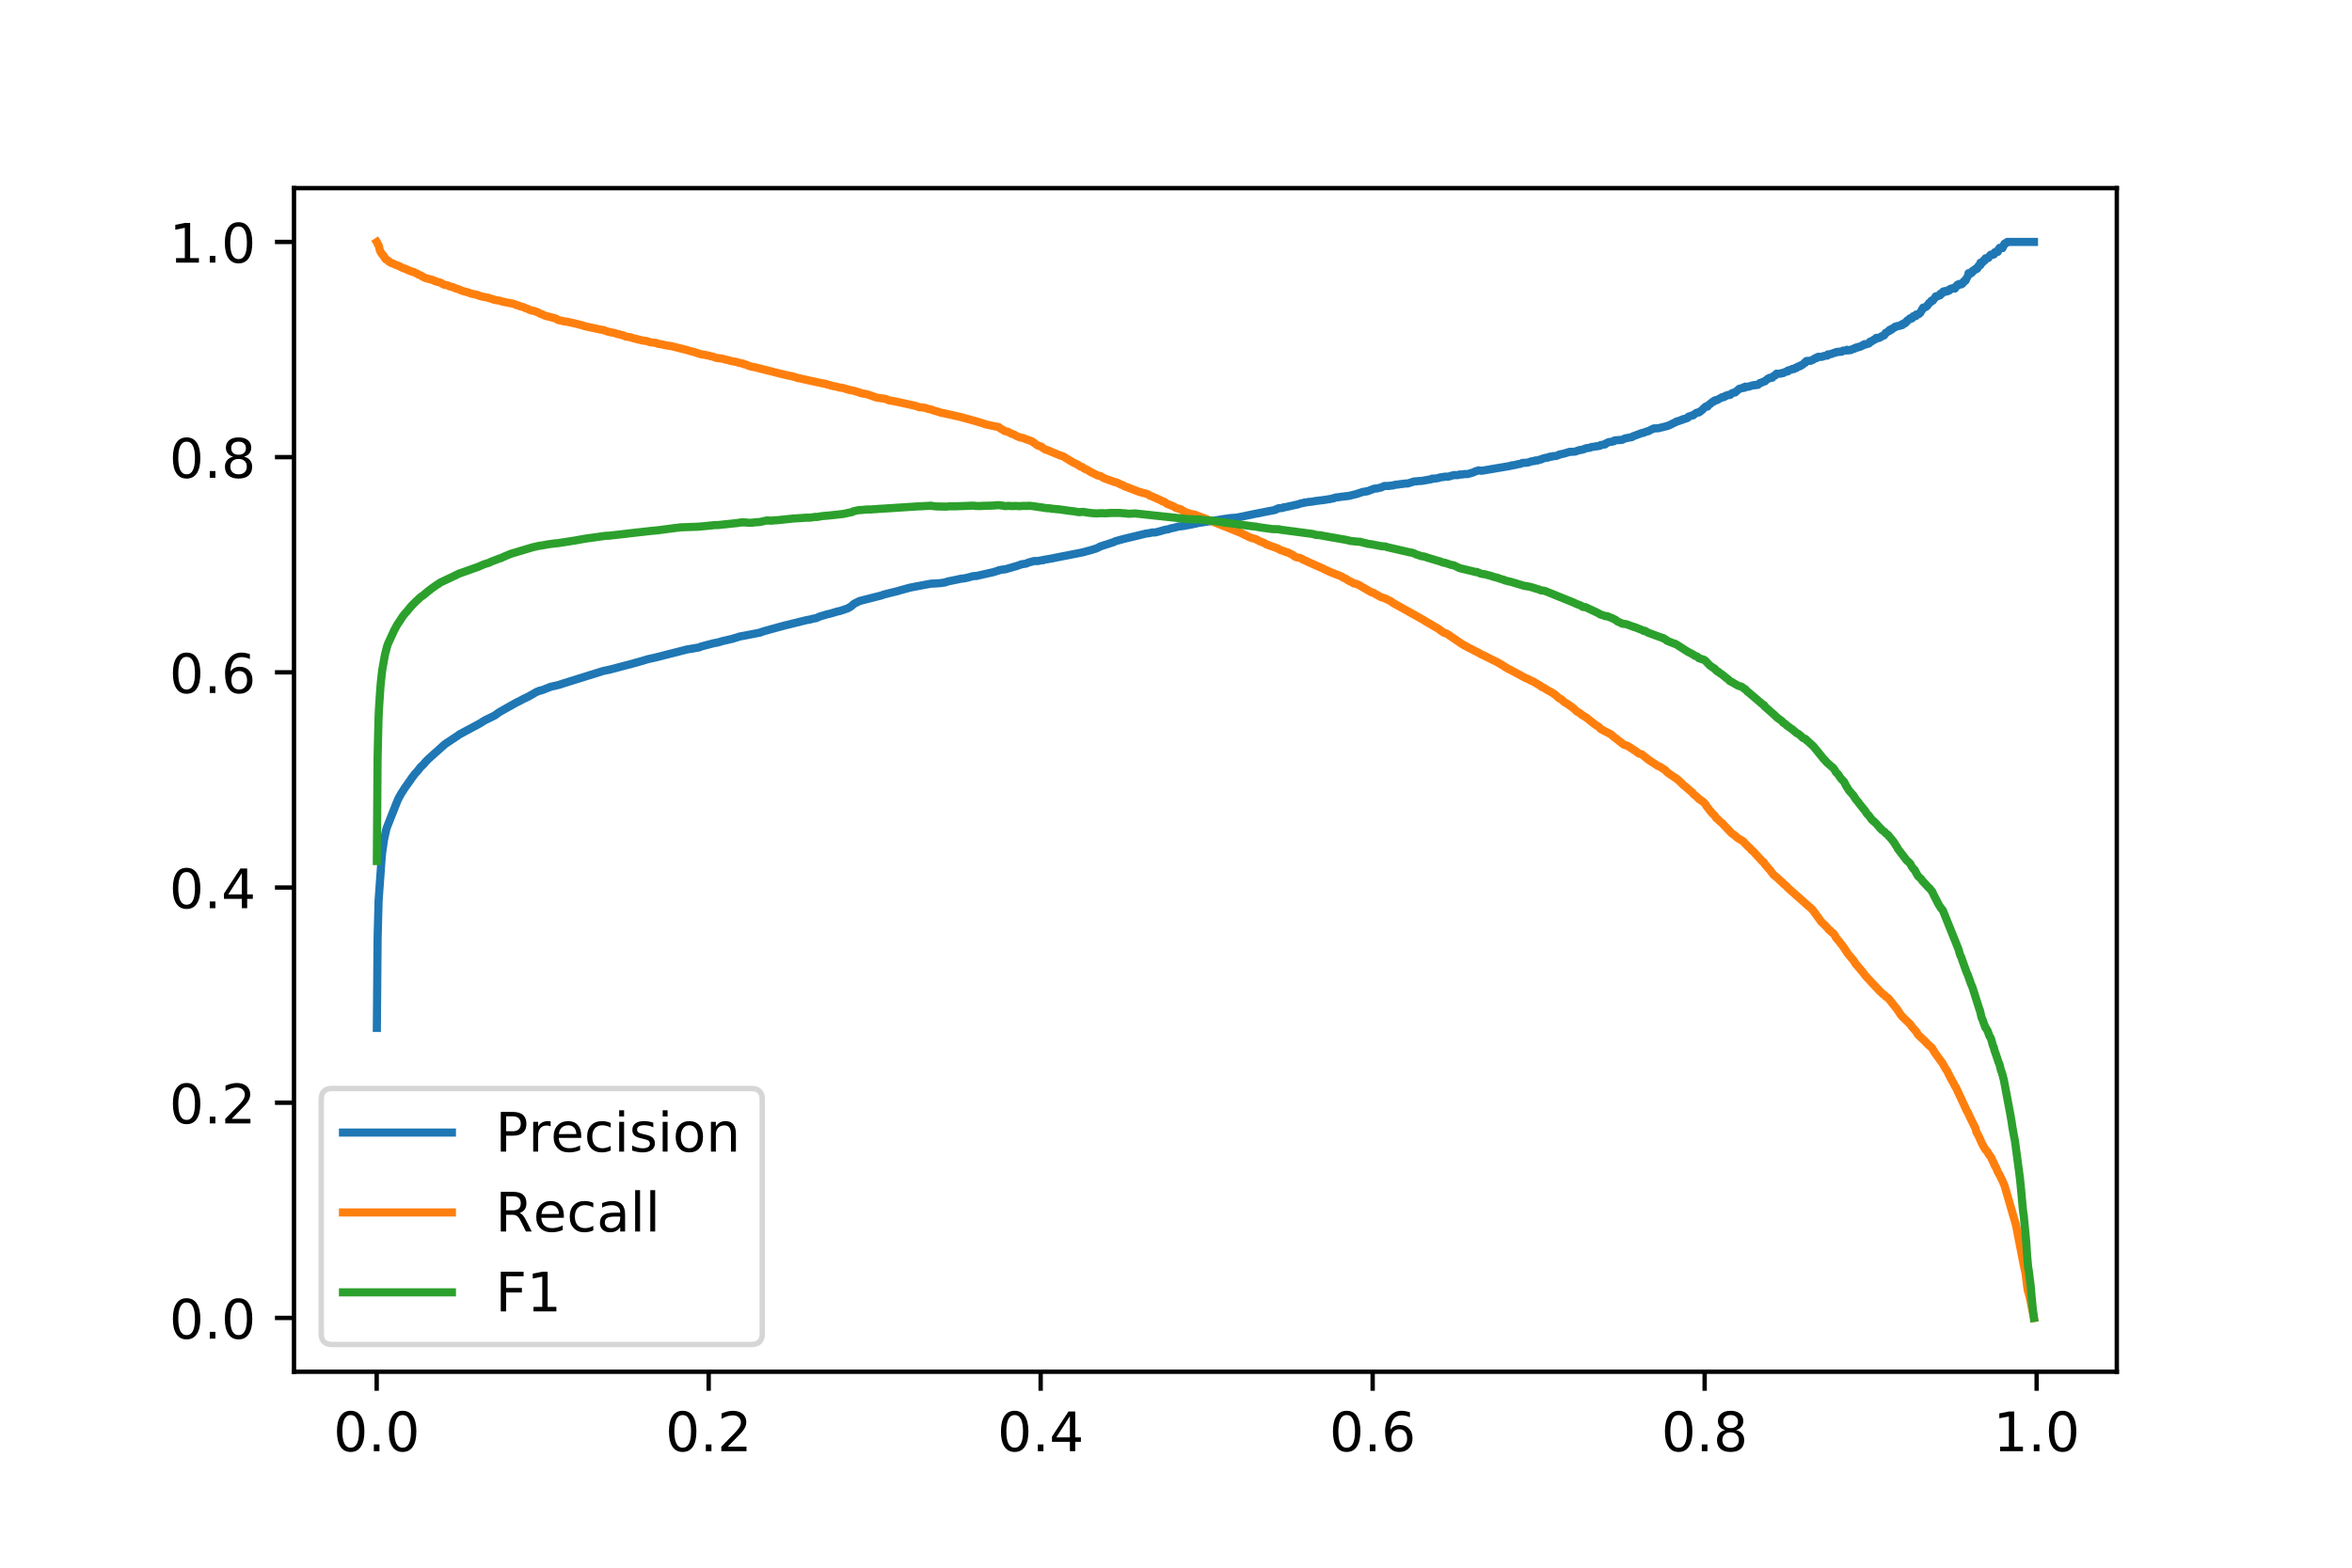 <?xml version="1.0" encoding="utf-8" standalone="no"?>
<!DOCTYPE svg PUBLIC "-//W3C//DTD SVG 1.1//EN"
  "http://www.w3.org/Graphics/SVG/1.1/DTD/svg11.dtd">
<!-- Created with matplotlib (https://matplotlib.org/) -->
<svg height="288pt" version="1.1" viewBox="0 0 432 288" width="432pt" xmlns="http://www.w3.org/2000/svg" xmlns:xlink="http://www.w3.org/1999/xlink">
 <defs>
  <style type="text/css">
*{stroke-linecap:butt;stroke-linejoin:round;}
  </style>
 </defs>
 <g id="figure_1">
  <g id="patch_1">
   <path d="M 0 288 
L 432 288 
L 432 0 
L 0 0 
z
" style="fill:#ffffff;"/>
  </g>
  <g id="axes_1">
   <g id="patch_2">
    <path d="M 54 252 
L 388.8 252 
L 388.8 34.56 
L 54 34.56 
z
" style="fill:#ffffff;"/>
   </g>
   <g id="matplotlib.axis_1">
    <g id="xtick_1">
     <g id="line2d_1">
      <defs>
       <path d="M 0 0 
L 0 3.5 
" id="m095159488c" style="stroke:#000000;stroke-width:0.8;"/>
      </defs>
      <g>
       <use style="stroke:#000000;stroke-width:0.8;" x="69.185" xlink:href="#m095159488c" y="252"/>
      </g>
     </g>
     <g id="text_1">
      <!-- 0.0 -->
      <defs>
       <path d="M 31.781 66.406 
Q 24.172 66.406 20.328 58.906 
Q 16.5 51.422 16.5 36.375 
Q 16.5 21.391 20.328 13.891 
Q 24.172 6.391 31.781 6.391 
Q 39.453 6.391 43.281 13.891 
Q 47.125 21.391 47.125 36.375 
Q 47.125 51.422 43.281 58.906 
Q 39.453 66.406 31.781 66.406 
z
M 31.781 74.219 
Q 44.047 74.219 50.516 64.516 
Q 56.984 54.828 56.984 36.375 
Q 56.984 17.969 50.516 8.266 
Q 44.047 -1.422 31.781 -1.422 
Q 19.531 -1.422 13.062 8.266 
Q 6.594 17.969 6.594 36.375 
Q 6.594 54.828 13.062 64.516 
Q 19.531 74.219 31.781 74.219 
z
" id="DejaVuSans-48"/>
       <path d="M 10.688 12.406 
L 21 12.406 
L 21 0 
L 10.688 0 
z
" id="DejaVuSans-46"/>
      </defs>
      <g transform="translate(61.233 266.598)scale(0.1 -0.1)">
       <use xlink:href="#DejaVuSans-48"/>
       <use x="63.623" xlink:href="#DejaVuSans-46"/>
       <use x="95.41" xlink:href="#DejaVuSans-48"/>
      </g>
     </g>
    </g>
    <g id="xtick_2">
     <g id="line2d_2">
      <g>
       <use style="stroke:#000000;stroke-width:0.8;" x="130.163" xlink:href="#m095159488c" y="252"/>
      </g>
     </g>
     <g id="text_2">
      <!-- 0.2 -->
      <defs>
       <path d="M 19.188 8.297 
L 53.609 8.297 
L 53.609 0 
L 7.328 0 
L 7.328 8.297 
Q 12.938 14.109 22.625 23.891 
Q 32.328 33.688 34.812 36.531 
Q 39.547 41.844 41.422 45.531 
Q 43.312 49.219 43.312 52.781 
Q 43.312 58.594 39.234 62.25 
Q 35.156 65.922 28.609 65.922 
Q 23.969 65.922 18.812 64.312 
Q 13.672 62.703 7.812 59.422 
L 7.812 69.391 
Q 13.766 71.781 18.938 73 
Q 24.125 74.219 28.422 74.219 
Q 39.75 74.219 46.484 68.547 
Q 53.219 62.891 53.219 53.422 
Q 53.219 48.922 51.531 44.891 
Q 49.859 40.875 45.406 35.406 
Q 44.188 33.984 37.641 27.219 
Q 31.109 20.453 19.188 8.297 
z
" id="DejaVuSans-50"/>
      </defs>
      <g transform="translate(122.212 266.598)scale(0.1 -0.1)">
       <use xlink:href="#DejaVuSans-48"/>
       <use x="63.623" xlink:href="#DejaVuSans-46"/>
       <use x="95.41" xlink:href="#DejaVuSans-50"/>
      </g>
     </g>
    </g>
    <g id="xtick_3">
     <g id="line2d_3">
      <g>
       <use style="stroke:#000000;stroke-width:0.8;" x="191.142" xlink:href="#m095159488c" y="252"/>
      </g>
     </g>
     <g id="text_3">
      <!-- 0.4 -->
      <defs>
       <path d="M 37.797 64.312 
L 12.891 25.391 
L 37.797 25.391 
z
M 35.203 72.906 
L 47.609 72.906 
L 47.609 25.391 
L 58.016 25.391 
L 58.016 17.188 
L 47.609 17.188 
L 47.609 0 
L 37.797 0 
L 37.797 17.188 
L 4.891 17.188 
L 4.891 26.703 
z
" id="DejaVuSans-52"/>
      </defs>
      <g transform="translate(183.19 266.598)scale(0.1 -0.1)">
       <use xlink:href="#DejaVuSans-48"/>
       <use x="63.623" xlink:href="#DejaVuSans-46"/>
       <use x="95.41" xlink:href="#DejaVuSans-52"/>
      </g>
     </g>
    </g>
    <g id="xtick_4">
     <g id="line2d_4">
      <g>
       <use style="stroke:#000000;stroke-width:0.8;" x="252.12" xlink:href="#m095159488c" y="252"/>
      </g>
     </g>
     <g id="text_4">
      <!-- 0.6 -->
      <defs>
       <path d="M 33.016 40.375 
Q 26.375 40.375 22.484 35.828 
Q 18.609 31.297 18.609 23.391 
Q 18.609 15.531 22.484 10.953 
Q 26.375 6.391 33.016 6.391 
Q 39.656 6.391 43.531 10.953 
Q 47.406 15.531 47.406 23.391 
Q 47.406 31.297 43.531 35.828 
Q 39.656 40.375 33.016 40.375 
z
M 52.594 71.297 
L 52.594 62.312 
Q 48.875 64.062 45.094 64.984 
Q 41.312 65.922 37.594 65.922 
Q 27.828 65.922 22.672 59.328 
Q 17.531 52.734 16.797 39.406 
Q 19.672 43.656 24.016 45.922 
Q 28.375 48.188 33.594 48.188 
Q 44.578 48.188 50.953 41.516 
Q 57.328 34.859 57.328 23.391 
Q 57.328 12.156 50.688 5.359 
Q 44.047 -1.422 33.016 -1.422 
Q 20.359 -1.422 13.672 8.266 
Q 6.984 17.969 6.984 36.375 
Q 6.984 53.656 15.188 63.938 
Q 23.391 74.219 37.203 74.219 
Q 40.922 74.219 44.703 73.484 
Q 48.484 72.75 52.594 71.297 
z
" id="DejaVuSans-54"/>
      </defs>
      <g transform="translate(244.168 266.598)scale(0.1 -0.1)">
       <use xlink:href="#DejaVuSans-48"/>
       <use x="63.623" xlink:href="#DejaVuSans-46"/>
       <use x="95.41" xlink:href="#DejaVuSans-54"/>
      </g>
     </g>
    </g>
    <g id="xtick_5">
     <g id="line2d_5">
      <g>
       <use style="stroke:#000000;stroke-width:0.8;" x="313.098" xlink:href="#m095159488c" y="252"/>
      </g>
     </g>
     <g id="text_5">
      <!-- 0.8 -->
      <defs>
       <path d="M 31.781 34.625 
Q 24.75 34.625 20.719 30.859 
Q 16.703 27.094 16.703 20.516 
Q 16.703 13.922 20.719 10.156 
Q 24.75 6.391 31.781 6.391 
Q 38.812 6.391 42.859 10.172 
Q 46.922 13.969 46.922 20.516 
Q 46.922 27.094 42.891 30.859 
Q 38.875 34.625 31.781 34.625 
z
M 21.922 38.812 
Q 15.578 40.375 12.031 44.719 
Q 8.5 49.078 8.5 55.328 
Q 8.5 64.062 14.719 69.141 
Q 20.953 74.219 31.781 74.219 
Q 42.672 74.219 48.875 69.141 
Q 55.078 64.062 55.078 55.328 
Q 55.078 49.078 51.531 44.719 
Q 48 40.375 41.703 38.812 
Q 48.828 37.156 52.797 32.312 
Q 56.781 27.484 56.781 20.516 
Q 56.781 9.906 50.312 4.234 
Q 43.844 -1.422 31.781 -1.422 
Q 19.734 -1.422 13.25 4.234 
Q 6.781 9.906 6.781 20.516 
Q 6.781 27.484 10.781 32.312 
Q 14.797 37.156 21.922 38.812 
z
M 18.312 54.391 
Q 18.312 48.734 21.844 45.562 
Q 25.391 42.391 31.781 42.391 
Q 38.141 42.391 41.719 45.562 
Q 45.312 48.734 45.312 54.391 
Q 45.312 60.062 41.719 63.234 
Q 38.141 66.406 31.781 66.406 
Q 25.391 66.406 21.844 63.234 
Q 18.312 60.062 18.312 54.391 
z
" id="DejaVuSans-56"/>
      </defs>
      <g transform="translate(305.147 266.598)scale(0.1 -0.1)">
       <use xlink:href="#DejaVuSans-48"/>
       <use x="63.623" xlink:href="#DejaVuSans-46"/>
       <use x="95.41" xlink:href="#DejaVuSans-56"/>
      </g>
     </g>
    </g>
    <g id="xtick_6">
     <g id="line2d_6">
      <g>
       <use style="stroke:#000000;stroke-width:0.8;" x="374.077" xlink:href="#m095159488c" y="252"/>
      </g>
     </g>
     <g id="text_6">
      <!-- 1.0 -->
      <defs>
       <path d="M 12.406 8.297 
L 28.516 8.297 
L 28.516 63.922 
L 10.984 60.406 
L 10.984 69.391 
L 28.422 72.906 
L 38.281 72.906 
L 38.281 8.297 
L 54.391 8.297 
L 54.391 0 
L 12.406 0 
z
" id="DejaVuSans-49"/>
      </defs>
      <g transform="translate(366.125 266.598)scale(0.1 -0.1)">
       <use xlink:href="#DejaVuSans-49"/>
       <use x="63.623" xlink:href="#DejaVuSans-46"/>
       <use x="95.41" xlink:href="#DejaVuSans-48"/>
      </g>
     </g>
    </g>
   </g>
   <g id="matplotlib.axis_2">
    <g id="ytick_1">
     <g id="line2d_7">
      <defs>
       <path d="M 0 0 
L -3.5 0 
" id="ma082a24446" style="stroke:#000000;stroke-width:0.8;"/>
      </defs>
      <g>
       <use style="stroke:#000000;stroke-width:0.8;" x="54" xlink:href="#ma082a24446" y="242.116"/>
      </g>
     </g>
     <g id="text_7">
      <!-- 0.0 -->
      <g transform="translate(31.097 245.916)scale(0.1 -0.1)">
       <use xlink:href="#DejaVuSans-48"/>
       <use x="63.623" xlink:href="#DejaVuSans-46"/>
       <use x="95.41" xlink:href="#DejaVuSans-48"/>
      </g>
     </g>
    </g>
    <g id="ytick_2">
     <g id="line2d_8">
      <g>
       <use style="stroke:#000000;stroke-width:0.8;" x="54" xlink:href="#ma082a24446" y="202.582"/>
      </g>
     </g>
     <g id="text_8">
      <!-- 0.2 -->
      <g transform="translate(31.097 206.381)scale(0.1 -0.1)">
       <use xlink:href="#DejaVuSans-48"/>
       <use x="63.623" xlink:href="#DejaVuSans-46"/>
       <use x="95.41" xlink:href="#DejaVuSans-50"/>
      </g>
     </g>
    </g>
    <g id="ytick_3">
     <g id="line2d_9">
      <g>
       <use style="stroke:#000000;stroke-width:0.8;" x="54" xlink:href="#ma082a24446" y="163.047"/>
      </g>
     </g>
     <g id="text_9">
      <!-- 0.4 -->
      <g transform="translate(31.097 166.846)scale(0.1 -0.1)">
       <use xlink:href="#DejaVuSans-48"/>
       <use x="63.623" xlink:href="#DejaVuSans-46"/>
       <use x="95.41" xlink:href="#DejaVuSans-52"/>
      </g>
     </g>
    </g>
    <g id="ytick_4">
     <g id="line2d_10">
      <g>
       <use style="stroke:#000000;stroke-width:0.8;" x="54" xlink:href="#ma082a24446" y="123.513"/>
      </g>
     </g>
     <g id="text_10">
      <!-- 0.6 -->
      <g transform="translate(31.097 127.312)scale(0.1 -0.1)">
       <use xlink:href="#DejaVuSans-48"/>
       <use x="63.623" xlink:href="#DejaVuSans-46"/>
       <use x="95.41" xlink:href="#DejaVuSans-54"/>
      </g>
     </g>
    </g>
    <g id="ytick_5">
     <g id="line2d_11">
      <g>
       <use style="stroke:#000000;stroke-width:0.8;" x="54" xlink:href="#ma082a24446" y="83.978"/>
      </g>
     </g>
     <g id="text_11">
      <!-- 0.8 -->
      <g transform="translate(31.097 87.777)scale(0.1 -0.1)">
       <use xlink:href="#DejaVuSans-48"/>
       <use x="63.623" xlink:href="#DejaVuSans-46"/>
       <use x="95.41" xlink:href="#DejaVuSans-56"/>
      </g>
     </g>
    </g>
    <g id="ytick_6">
     <g id="line2d_12">
      <g>
       <use style="stroke:#000000;stroke-width:0.8;" x="54" xlink:href="#ma082a24446" y="44.444"/>
      </g>
     </g>
     <g id="text_12">
      <!-- 1.0 -->
      <g transform="translate(31.097 48.243)scale(0.1 -0.1)">
       <use xlink:href="#DejaVuSans-49"/>
       <use x="63.623" xlink:href="#DejaVuSans-46"/>
       <use x="95.41" xlink:href="#DejaVuSans-48"/>
      </g>
     </g>
    </g>
   </g>
   <g id="line2d_13">
    <path clip-path="url(#p4dc9f8d6e0)" d="M 69.218 188.836 
L 69.354 172.452 
L 69.539 165.438 
L 70.121 157.304 
L 70.205 156.544 
L 70.395 155.224 
L 70.397 155.225 
L 70.534 154.244 
L 70.656 153.685 
L 70.837 152.877 
L 70.84 152.882 
L 70.868 152.715 
L 71.012 152.137 
L 72.968 147.183 
L 73.152 146.781 
L 73.271 146.539 
L 73.394 146.296 
L 73.505 146.132 
L 73.651 145.846 
L 74.071 145.202 
L 74.278 144.858 
L 75.22 143.53 
L 75.332 143.371 
L 75.448 143.232 
L 75.561 143.017 
L 76.287 142.061 
L 76.292 142.067 
L 76.555 141.802 
L 76.97 141.295 
L 77.118 141.076 
L 77.343 140.822 
L 77.446 140.759 
L 77.446 140.754 
L 77.588 140.583 
L 77.684 140.525 
L 77.684 140.52 
L 77.782 140.423 
L 77.864 140.342 
L 78.095 140.037 
L 78.476 139.644 
L 78.681 139.439 
L 81.707 136.73 
L 81.783 136.686 
L 81.792 136.668 
L 84.022 135.186 
L 84.134 135.113 
L 84.383 134.91 
L 84.539 134.836 
L 87.76 133.11 
L 87.762 133.121 
L 87.861 133.058 
L 88.008 132.968 
L 88.352 132.781 
L 88.702 132.541 
L 89.226 132.239 
L 89.417 132.155 
L 90.896 131.428 
L 91.162 131.223 
L 91.733 130.819 
L 94.85 129.063 
L 95.391 128.806 
L 95.504 128.751 
L 96.04 128.454 
L 96.168 128.389 
L 96.973 128.009 
L 97.093 127.942 
L 97.098 127.947 
L 97.532 127.69 
L 97.631 127.66 
L 97.645 127.638 
L 98.625 127.064 
L 98.77 127.043 
L 99.108 126.884 
L 99.142 126.874 
L 99.166 126.891 
L 99.213 126.881 
L 99.899 126.673 
L 100.281 126.505 
L 100.425 126.452 
L 100.918 126.267 
L 101.11 126.166 
L 101.477 126.095 
L 102.694 125.808 
L 103.42 125.564 
L 110.833 123.251 
L 112.08 122.993 
L 116.409 121.851 
L 116.523 121.814 
L 117.246 121.618 
L 119.038 121.089 
L 120.343 120.799 
L 126.242 119.3 
L 126.77 119.218 
L 128.447 118.93 
L 128.707 118.795 
L 130.035 118.438 
L 131.273 118.124 
L 131.569 118.087 
L 131.746 118.055 
L 132.407 117.87 
L 132.507 117.82 
L 134.662 117.322 
L 134.795 117.262 
L 135.44 117.08 
L 135.744 116.962 
L 136.091 116.894 
L 136.091 116.885 
L 136.469 116.822 
L 136.47 116.827 
L 139.667 116.202 
L 139.909 116.09 
L 140.662 115.858 
L 144.273 114.869 
L 144.45 114.836 
L 148.174 113.912 
L 148.701 113.83 
L 149.433 113.635 
L 149.793 113.582 
L 149.87 113.577 
L 150.25 113.406 
L 150.383 113.325 
L 150.562 113.266 
L 152.018 112.827 
L 152.43 112.756 
L 152.505 112.715 
L 152.517 112.726 
L 153.755 112.358 
L 153.861 112.317 
L 154.153 112.277 
L 154.234 112.256 
L 154.85 112.054 
L 155.798 111.723 
L 155.935 111.623 
L 156.24 111.455 
L 156.433 111.292 
L 156.542 111.223 
L 156.651 111.118 
L 156.766 110.99 
L 157.111 110.794 
L 157.208 110.736 
L 157.224 110.741 
L 157.545 110.592 
L 157.645 110.517 
L 157.946 110.388 
L 158.12 110.351 
L 161.822 109.409 
L 162.311 109.239 
L 162.386 109.211 
L 163.102 109.028 
L 163.317 108.972 
L 164.5 108.682 
L 164.575 108.654 
L 164.61 108.665 
L 164.914 108.58 
L 165.277 108.463 
L 167.004 107.991 
L 167.29 107.923 
L 170.403 107.332 
L 171.001 107.227 
L 172.156 107.173 
L 172.987 107.099 
L 173.215 107.041 
L 173.633 107.009 
L 173.812 106.916 
L 173.93 106.868 
L 174.34 106.763 
L 174.782 106.68 
L 176.317 106.362 
L 176.398 106.327 
L 177.006 106.265 
L 177.638 106.143 
L 177.717 106.118 
L 178.546 105.896 
L 178.647 105.86 
L 178.649 105.866 
L 179.068 105.808 
L 179.23 105.835 
L 182.119 105.183 
L 182.5 105.096 
L 183.38 104.807 
L 183.421 104.823 
L 183.46 104.763 
L 184.217 104.619 
L 184.62 104.603 
L 185.168 104.433 
L 185.274 104.4 
L 186.075 104.182 
L 186.188 104.12 
L 186.59 104.048 
L 186.729 103.972 
L 186.738 103.978 
L 186.953 103.912 
L 187.513 103.717 
L 187.583 103.667 
L 187.616 103.678 
L 188.27 103.565 
L 188.27 103.571 
L 188.533 103.522 
L 188.669 103.445 
L 188.873 103.361 
L 189.085 103.277 
L 189.404 103.231 
L 189.698 103.117 
L 189.976 103.071 
L 190.085 103.058 
L 190.097 103.069 
L 190.48 103.077 
L 190.614 103.039 
L 190.622 103.049 
L 190.716 103.058 
L 190.727 103.045 
L 191.403 102.911 
L 191.558 102.929 
L 191.56 102.916 
L 191.848 102.813 
L 191.995 102.802 
L 193.383 102.563 
L 193.53 102.52 
L 198.707 101.504 
L 198.97 101.44 
L 199.146 101.412 
L 199.346 101.334 
L 200.363 101.07 
L 200.589 101.003 
L 200.593 101.008 
L 200.6 100.994 
L 201.094 100.838 
L 201.181 100.821 
L 201.376 100.745 
L 201.896 100.509 
L 202.029 100.41 
L 204.632 99.563 
L 204.829 99.437 
L 206.534 98.969 
L 206.796 98.911 
L 210.521 98.015 
L 210.84 97.98 
L 211.071 97.947 
L 211.611 97.827 
L 211.892 97.815 
L 212.128 97.824 
L 212.355 97.773 
L 212.471 97.74 
L 212.83 97.661 
L 213.661 97.421 
L 214.118 97.3 
L 214.253 97.277 
L 214.371 97.274 
L 214.669 97.207 
L 214.799 97.15 
L 215.057 97.068 
L 215.627 96.954 
L 215.798 96.913 
L 216.223 96.787 
L 216.465 96.728 
L 216.98 96.672 
L 217.453 96.622 
L 217.763 96.539 
L 218.451 96.439 
L 218.567 96.399 
L 218.91 96.349 
L 219.157 96.275 
L 219.674 96.191 
L 219.772 96.131 
L 224.173 95.456 
L 224.466 95.395 
L 226.052 95.168 
L 227.027 95.108 
L 227.112 95.082 
L 227.139 95.088 
L 227.37 95.052 
L 230.425 94.419 
L 234.225 93.676 
L 234.225 93.682 
L 234.349 93.562 
L 234.588 93.496 
L 234.588 93.479 
L 234.896 93.342 
L 235.045 93.363 
L 235.601 93.308 
L 235.728 93.208 
L 236.195 93.147 
L 238.386 92.661 
L 238.476 92.633 
L 238.963 92.468 
L 239.463 92.393 
L 239.595 92.313 
L 239.755 92.317 
L 240.148 92.264 
L 240.279 92.219 
L 240.959 92.169 
L 240.98 92.158 
L 241.069 92.146 
L 241.67 92.027 
L 241.672 92.038 
L 242.692 91.908 
L 243.095 91.87 
L 243.184 91.841 
L 243.184 91.846 
L 243.994 91.726 
L 244.416 91.66 
L 244.682 91.571 
L 244.937 91.562 
L 245.056 91.475 
L 245.327 91.393 
L 246.005 91.329 
L 246.166 91.282 
L 246.533 91.241 
L 246.605 91.229 
L 246.631 91.24 
L 246.96 91.202 
L 247.051 91.167 
L 247.061 91.172 
L 247.661 91.122 
L 247.724 91.093 
L 247.746 91.103 
L 248.827 90.838 
L 249.144 90.759 
L 250.325 90.366 
L 250.705 90.33 
L 250.921 90.254 
L 251.099 90.275 
L 251.104 90.257 
L 251.312 90.193 
L 252.41 89.771 
L 252.94 89.728 
L 253.376 89.617 
L 253.672 89.563 
L 254.243 89.286 
L 255.104 89.279 
L 255.157 89.242 
L 255.891 89.178 
L 256.044 89.106 
L 256.424 89.037 
L 256.602 89.025 
L 257.027 88.983 
L 257.108 88.945 
L 257.11 88.95 
L 257.835 88.871 
L 258.137 88.825 
L 258.551 88.826 
L 259.727 88.453 
L 259.934 88.431 
L 260.079 88.44 
L 260.538 88.376 
L 261.089 88.354 
L 262.542 88.101 
L 262.929 88.03 
L 263.033 87.929 
L 263.035 87.935 
L 263.63 87.905 
L 264.127 87.836 
L 264.551 87.693 
L 264.963 87.652 
L 265.459 87.554 
L 265.46 87.559 
L 265.952 87.586 
L 266.045 87.557 
L 266.05 87.537 
L 266.264 87.496 
L 266.402 87.464 
L 266.54 87.411 
L 266.748 87.359 
L 267.033 87.277 
L 267.719 87.289 
L 267.93 87.25 
L 268.033 87.217 
L 268.046 87.177 
L 268.158 87.164 
L 268.415 87.172 
L 268.806 87.135 
L 268.808 87.115 
L 269.156 87.084 
L 269.439 87.105 
L 269.743 87.041 
L 270.677 86.759 
L 271.014 86.57 
L 271.265 86.53 
L 271.414 86.454 
L 271.415 86.46 
L 271.54 86.435 
L 271.543 86.414 
L 272.13 86.489 
L 277.336 85.606 
L 277.437 85.558 
L 277.704 85.533 
L 277.729 85.474 
L 277.807 85.502 
L 277.991 85.46 
L 278.366 85.402 
L 278.739 85.284 
L 279.214 85.227 
L 279.377 85.156 
L 279.488 85.124 
L 279.636 85.037 
L 280.293 85.012 
L 280.467 84.99 
L 280.822 84.93 
L 280.942 84.87 
L 281.315 84.744 
L 281.855 84.69 
L 281.978 84.595 
L 282.388 84.603 
L 282.496 84.53 
L 282.732 84.497 
L 282.854 84.424 
L 283.064 84.408 
L 283.181 84.34 
L 283.375 84.244 
L 284.032 84.075 
L 284.312 84.075 
L 284.384 84.007 
L 284.397 84.012 
L 284.608 83.944 
L 284.691 83.887 
L 284.725 83.898 
L 284.995 83.904 
L 285.11 83.824 
L 285.293 83.789 
L 285.69 83.788 
L 285.814 83.759 
L 285.822 83.765 
L 286.14 83.649 
L 286.267 83.585 
L 286.386 83.556 
L 286.389 83.509 
L 287.413 83.289 
L 287.662 83.206 
L 287.98 83.11 
L 287.982 83.116 
L 288.12 83.057 
L 288.255 83.02 
L 288.593 82.995 
L 288.722 83.005 
L 289.325 82.959 
L 290.125 82.672 
L 290.403 82.663 
L 290.691 82.575 
L 290.694 82.581 
L 290.95 82.513 
L 291.147 82.403 
L 291.525 82.313 
L 291.528 82.324 
L 291.614 82.311 
L 292.046 82.246 
L 292.33 82.107 
L 292.841 82.069 
L 292.952 82.013 
L 293.502 81.974 
L 293.649 81.912 
L 293.652 81.923 
L 293.864 81.894 
L 293.868 81.869 
L 293.987 81.767 
L 294.333 81.714 
L 294.464 81.662 
L 294.467 81.668 
L 294.818 81.645 
L 294.947 81.472 
L 295.173 81.358 
L 295.178 81.364 
L 295.365 81.297 
L 295.477 81.213 
L 295.481 81.219 
L 295.918 81.168 
L 296.139 81.12 
L 296.14 81.126 
L 296.41 81.068 
L 296.537 80.918 
L 296.779 80.879 
L 297.346 80.853 
L 297.434 80.819 
L 297.45 80.836 
L 297.883 80.826 
L 298.371 80.593 
L 298.571 80.518 
L 299.662 80.314 
L 299.81 80.264 
L 299.981 80.129 
L 299.991 80.141 
L 301.554 79.559 
L 301.556 79.565 
L 301.756 79.533 
L 301.758 79.506 
L 301.823 79.529 
L 301.965 79.46 
L 302.468 79.265 
L 302.471 79.271 
L 302.758 79.22 
L 302.861 79.135 
L 302.866 79.14 
L 303.5 78.83 
L 303.512 78.808 
L 303.597 78.793 
L 303.763 78.706 
L 304.064 78.697 
L 304.605 78.668 
L 306.125 78.289 
L 306.325 78.245 
L 306.326 78.217 
L 306.672 78.089 
L 307.657 77.601 
L 307.764 77.573 
L 307.772 77.579 
L 307.79 77.527 
L 307.823 77.498 
L 307.948 77.435 
L 308.143 77.372 
L 308.314 77.366 
L 308.42 77.32 
L 308.538 77.256 
L 308.801 77.145 
L 308.802 77.151 
L 308.936 77.156 
L 308.954 77.133 
L 309.059 77.034 
L 309.27 76.986 
L 309.329 76.945 
L 309.373 76.979 
L 309.893 76.807 
L 309.989 76.759 
L 309.991 76.729 
L 310.122 76.549 
L 310.146 76.561 
L 310.289 76.495 
L 310.473 76.44 
L 310.692 76.344 
L 310.969 76.31 
L 311.09 76.176 
L 311.623 75.837 
L 311.725 75.794 
L 311.745 75.8 
L 311.945 75.777 
L 312.073 75.751 
L 312.142 75.707 
L 312.148 75.676 
L 312.294 75.582 
L 312.725 75.257 
L 312.821 75.094 
L 313.197 74.781 
L 313.301 74.738 
L 313.304 74.707 
L 313.31 74.676 
L 313.397 74.732 
L 313.415 74.707 
L 313.613 74.698 
L 313.828 74.425 
L 313.9 74.347 
L 314.049 74.233 
L 314.062 74.207 
L 314.146 74.203 
L 314.516 73.836 
L 314.749 73.79 
L 314.909 73.582 
L 314.943 73.599 
L 315.087 73.574 
L 315.1 73.585 
L 315.171 73.488 
L 315.445 73.475 
L 315.859 73.21 
L 316.033 73.156 
L 316.261 72.975 
L 316.263 72.981 
L 316.639 72.96 
L 316.897 72.722 
L 317.085 72.727 
L 317.091 72.694 
L 317.202 72.61 
L 317.381 72.559 
L 317.775 72.558 
L 318.062 72.275 
L 318.255 72.212 
L 318.271 72.183 
L 318.349 72.16 
L 318.715 72.095 
L 318.85 71.917 
L 318.985 71.853 
L 319.305 71.573 
L 319.321 71.544 
L 319.376 71.514 
L 319.462 71.416 
L 319.504 71.432 
L 319.666 71.379 
L 319.743 71.355 
L 320.047 71.3 
L 320.205 71.176 
L 320.218 71.187 
L 320.435 71.234 
L 320.541 71.034 
L 320.961 71.065 
L 320.965 71.03 
L 321.108 71.022 
L 321.255 71.03 
L 321.492 70.913 
L 321.708 70.872 
L 321.811 70.817 
L 321.829 70.822 
L 322.072 70.764 
L 322.222 70.731 
L 322.317 70.786 
L 322.342 70.75 
L 322.888 70.705 
L 322.964 70.55 
L 322.998 70.566 
L 323.129 70.49 
L 323.296 70.334 
L 323.308 70.345 
L 323.481 70.332 
L 323.916 70.097 
L 324.167 70.059 
L 324.172 70.022 
L 324.275 69.905 
L 324.429 69.832 
L 324.654 69.618 
L 324.698 69.63 
L 324.664 69.591 
L 324.715 69.592 
L 325.015 69.479 
L 325.015 69.485 
L 325.019 69.409 
L 325.117 69.447 
L 325.341 69.438 
L 325.346 69.399 
L 325.516 69.378 
L 325.524 69.384 
L 325.538 69.307 
L 325.709 69.114 
L 325.725 69.131 
L 325.822 69.075 
L 325.969 68.981 
L 326.033 68.998 
L 326.045 68.92 
L 326.295 68.652 
L 326.299 68.658 
L 326.436 68.662 
L 327.044 68.648 
L 327.16 68.557 
L 327.166 68.562 
L 327.456 68.509 
L 327.535 68.542 
L 327.543 68.468 
L 327.707 68.411 
L 327.868 68.37 
L 328.072 68.248 
L 328.369 68.232 
L 328.456 68.042 
L 328.467 68.053 
L 328.648 67.999 
L 328.77 67.97 
L 328.776 67.975 
L 328.927 67.927 
L 329.053 67.873 
L 329.157 67.865 
L 329.164 67.824 
L 329.165 67.784 
L 329.258 67.805 
L 329.527 67.789 
L 329.74 67.587 
L 329.743 67.592 
L 329.986 67.586 
L 330.178 67.366 
L 330.304 67.351 
L 330.439 67.285 
L 330.444 67.295 
L 330.589 67.292 
L 330.593 67.209 
L 330.692 67.141 
L 330.72 67.152 
L 330.898 67.117 
L 331.026 67.024 
L 331.026 67.029 
L 331.096 66.967 
L 331.202 66.862 
L 331.338 66.799 
L 331.447 66.635 
L 331.593 66.63 
L 331.593 66.588 
L 331.726 66.365 
L 331.742 66.375 
L 331.798 66.359 
L 331.805 66.316 
L 332.578 66.278 
L 332.793 66.148 
L 332.968 66.114 
L 333.371 65.811 
L 333.388 65.838 
L 333.633 65.796 
L 333.759 65.635 
L 333.781 65.646 
L 333.977 65.577 
L 333.996 65.532 
L 334.077 65.58 
L 334.521 65.562 
L 334.523 65.517 
L 334.629 65.549 
L 334.813 65.507 
L 334.978 65.398 
L 334.991 65.409 
L 335.131 65.401 
L 335.283 65.343 
L 335.651 65.319 
L 335.727 65.105 
L 335.765 65.121 
L 335.991 65.14 
L 336.188 65.033 
L 336.343 65.041 
L 336.344 64.995 
L 336.442 65.016 
L 336.64 64.909 
L 336.641 64.914 
L 336.751 64.853 
L 336.845 64.828 
L 336.871 64.838 
L 337.009 64.824 
L 337.061 64.762 
L 337.11 64.8 
L 337.236 64.754 
L 337.278 64.67 
L 337.307 64.687 
L 337.678 64.647 
L 337.691 64.599 
L 337.793 64.643 
L 337.808 64.653 
L 337.828 64.606 
L 337.882 64.633 
L 338.265 64.609 
L 338.347 64.545 
L 338.366 64.551 
L 338.492 64.416 
L 339.183 64.387 
L 339.242 64.255 
L 339.309 64.283 
L 339.615 64.361 
L 339.616 64.311 
L 339.962 64.311 
L 340.082 64.189 
L 340.085 64.194 
L 340.244 64.155 
L 340.313 64.11 
L 340.352 64.127 
L 340.595 64.07 
L 340.674 63.944 
L 340.704 63.956 
L 340.816 63.955 
L 340.827 63.915 
L 340.909 63.84 
L 340.915 63.846 
L 341.058 63.828 
L 341.071 63.845 
L 341.205 63.844 
L 341.365 63.705 
L 341.37 63.716 
L 341.631 63.713 
L 341.746 63.631 
L 341.754 63.637 
L 341.944 63.583 
L 342.078 63.47 
L 342.1 63.481 
L 342.123 63.492 
L 342.14 63.392 
L 342.161 63.409 
L 342.411 63.359 
L 342.473 63.222 
L 342.542 63.256 
L 342.72 63.281 
L 342.833 63.213 
L 342.844 63.224 
L 342.966 63.15 
L 342.983 63.162 
L 343.243 63.121 
L 343.396 62.9 
L 343.402 62.912 
L 343.471 62.819 
L 343.471 62.765 
L 343.58 62.809 
L 343.613 62.826 
L 343.63 62.716 
L 343.634 62.728 
L 343.795 62.712 
L 343.802 62.657 
L 343.931 62.569 
L 343.937 62.58 
L 344.033 62.547 
L 344.158 62.403 
L 344.422 62.358 
L 344.611 62.072 
L 345.113 62.097 
L 345.161 62.001 
L 345.216 62.012 
L 345.419 61.953 
L 345.612 61.753 
L 345.62 61.758 
L 345.812 61.709 
L 346.05 61.627 
L 346.238 61.329 
L 346.262 61.351 
L 346.264 61.356 
L 346.306 61.182 
L 346.321 61.187 
L 346.402 61.134 
L 346.842 60.868 
L 346.847 60.879 
L 347.002 60.809 
L 347.046 60.632 
L 347.055 60.642 
L 347.265 60.625 
L 347.267 60.566 
L 347.281 60.506 
L 347.376 60.548 
L 347.422 60.575 
L 347.431 60.515 
L 347.46 60.401 
L 347.562 60.432 
L 347.63 60.388 
L 347.765 60.255 
L 347.77 60.26 
L 347.947 60.197 
L 348.037 60.035 
L 348.083 60.056 
L 348.209 60.048 
L 348.214 59.986 
L 348.315 60.018 
L 348.405 59.983 
L 348.48 59.891 
L 348.517 59.907 
L 348.926 59.863 
L 348.936 59.8 
L 349.01 59.837 
L 349.115 59.764 
L 349.201 59.654 
L 349.235 59.665 
L 349.409 59.718 
L 349.423 59.66 
L 349.511 59.48 
L 349.776 59.41 
L 349.789 59.347 
L 349.895 59.383 
L 349.922 59.399 
L 349.925 59.335 
L 350.036 59.163 
L 350.068 59.174 
L 350.237 59.091 
L 350.34 58.853 
L 350.403 58.878 
L 350.471 58.829 
L 350.643 58.719 
L 350.667 58.659 
L 350.716 58.664 
L 350.807 58.482 
L 350.829 58.493 
L 351.176 58.502 
L 351.347 58.205 
L 351.398 58.22 
L 351.41 58.163 
L 351.418 58.096 
L 351.468 58.121 
L 351.854 58.086 
L 351.964 57.777 
L 352.274 57.769 
L 352.396 57.72 
L 352.494 57.671 
L 352.634 57.484 
L 352.639 57.488 
L 352.732 57.448 
L 352.866 57.12 
L 352.884 57.129 
L 352.902 57.139 
L 352.933 57.074 
L 353.036 56.817 
L 353.149 56.789 
L 353.231 56.511 
L 353.279 56.529 
L 353.519 56.5 
L 353.642 56.38 
L 353.801 56.354 
L 353.909 56.166 
L 354.038 56.13 
L 354.157 55.922 
L 354.201 55.872 
L 354.321 55.657 
L 354.337 55.662 
L 354.491 55.546 
L 354.529 55.568 
L 354.586 55.499 
L 354.671 55.434 
L 354.76 55.226 
L 354.811 55.239 
L 355.008 55.233 
L 355.116 55.047 
L 355.127 55.052 
L 355.185 54.989 
L 355.306 54.801 
L 355.373 54.679 
L 355.416 54.7 
L 355.574 54.424 
L 355.62 54.452 
L 355.692 54.485 
L 355.747 54.421 
L 355.96 54.401 
L 356.061 54.282 
L 356.066 54.286 
L 356.338 54.261 
L 356.413 53.959 
L 356.464 53.991 
L 356.674 53.944 
L 356.822 53.657 
L 356.83 53.661 
L 356.925 53.624 
L 356.934 53.544 
L 357.036 53.579 
L 357.199 53.634 
L 357.222 53.557 
L 357.227 53.475 
L 357.325 53.514 
L 357.655 53.531 
L 357.68 53.366 
L 357.777 53.405 
L 357.976 53.405 
L 358.088 53.188 
L 358.183 53.219 
L 358.22 53.15 
L 358.222 53.065 
L 358.33 53.116 
L 358.459 53.093 
L 358.573 52.955 
L 359.056 53.018 
L 359.06 52.934 
L 359.232 52.622 
L 359.24 52.626 
L 359.377 52.59 
L 359.475 52.362 
L 359.505 52.385 
L 359.645 52.438 
L 359.729 52.289 
L 359.776 52.316 
L 359.808 52.347 
L 359.815 52.173 
L 359.84 52.184 
L 360.28 52.232 
L 360.353 52.069 
L 360.398 52.092 
L 360.446 52.1 
L 360.465 52.004 
L 360.581 51.95 
L 360.682 51.709 
L 360.704 51.727 
L 360.76 51.765 
L 360.796 51.682 
L 360.803 51.584 
L 360.911 51.609 
L 361.031 51.544 
L 361.242 51.022 
L 361.252 51.029 
L 361.325 50.945 
L 361.538 50.488 
L 361.544 50.495 
L 361.551 50.392 
L 361.571 50.189 
L 361.666 50.229 
L 361.873 50.299 
L 361.952 50.11 
L 362.005 50.119 
L 362.114 50.154 
L 362.117 50.051 
L 362.123 49.944 
L 362.225 49.959 
L 362.289 49.981 
L 362.29 49.876 
L 362.31 49.768 
L 362.399 49.798 
L 362.564 49.616 
L 362.598 49.64 
L 362.637 49.66 
L 362.648 49.55 
L 362.677 49.568 
L 362.849 49.515 
L 362.917 49.327 
L 362.956 49.348 
L 363.128 49.388 
L 363.204 49.167 
L 363.257 49.195 
L 363.266 49.198 
L 363.374 48.874 
L 363.383 48.879 
L 363.449 48.901 
L 363.462 48.783 
L 363.726 48.728 
L 363.758 48.254 
L 363.855 48.295 
L 364.129 48.23 
L 364.255 48.01 
L 364.388 47.79 
L 364.399 47.792 
L 364.582 47.825 
L 364.686 47.455 
L 365.217 47.39 
L 365.314 47.142 
L 365.34 47.151 
L 365.349 47.155 
L 365.541 46.899 
L 365.585 46.904 
L 365.67 46.772 
L 365.708 46.784 
L 365.99 46.834 
L 365.994 46.695 
L 366.083 46.714 
L 366.254 46.734 
L 366.358 46.47 
L 366.377 46.476 
L 366.398 46.477 
L 366.407 46.333 
L 366.512 46.35 
L 366.537 46.351 
L 366.642 46.218 
L 366.649 46.22 
L 366.951 46.266 
L 367.075 45.822 
L 367.175 45.825 
L 367.273 45.532 
L 367.287 45.535 
L 367.814 45.579 
L 367.852 45.258 
L 367.917 45.265 
L 367.943 45.267 
L 368.069 44.944 
L 368.158 44.948 
L 368.158 44.78 
L 368.266 44.786 
L 368.305 44.787 
L 368.414 44.618 
L 368.421 44.618 
L 368.566 44.621 
L 368.682 44.444 
L 373.582 44.444 
L 373.582 44.444 
" style="fill:none;stroke:#1f77b4;stroke-linecap:square;stroke-width:1.5;"/>
   </g>
   <g id="line2d_14">
    <path clip-path="url(#p4dc9f8d6e0)" d="M 69.218 44.464 
L 69.287 44.568 
L 69.398 44.901 
L 69.496 45.005 
L 69.607 45.213 
L 69.724 45.836 
L 69.748 45.94 
L 69.861 46.169 
L 69.906 46.273 
L 70.022 46.481 
L 70.109 46.585 
L 70.222 46.751 
L 70.276 46.855 
L 70.387 46.896 
L 70.462 47 
L 70.572 47.208 
L 70.621 47.312 
L 70.732 47.437 
L 70.766 47.541 
L 70.878 47.645 
L 71.051 47.749 
L 71.162 47.811 
L 71.342 47.915 
L 71.454 48.081 
L 71.675 48.185 
L 71.811 48.289 
L 72.122 48.393 
L 72.233 48.435 
L 72.469 48.538 
L 72.58 48.622 
L 72.916 48.726 
L 73.03 48.767 
L 73.247 48.871 
L 73.359 48.913 
L 73.562 49.017 
L 73.673 49.079 
L 73.916 49.183 
L 74.017 49.266 
L 74.443 49.37 
L 74.559 49.432 
L 74.765 49.536 
L 74.877 49.557 
L 74.99 49.661 
L 75.116 49.682 
L 75.384 49.786 
L 75.517 49.869 
L 76.016 49.973 
L 76.124 50.056 
L 76.269 50.139 
L 76.58 50.243 
L 76.689 50.305 
L 76.829 50.43 
L 77.116 50.534 
L 77.224 50.575 
L 77.436 50.679 
L 77.549 50.783 
L 77.815 50.887 
L 77.926 50.991 
L 78.202 51.095 
L 78.313 51.116 
L 78.657 51.22 
L 78.774 51.261 
L 79.267 51.365 
L 79.389 51.428 
L 79.734 51.532 
L 79.85 51.636 
L 80.226 51.739 
L 80.439 51.802 
L 80.83 51.906 
L 80.939 51.947 
L 81.133 52.051 
L 81.243 52.134 
L 81.576 52.301 
L 82.127 52.405 
L 82.319 52.488 
L 82.543 52.592 
L 82.741 52.654 
L 83.259 52.758 
L 83.377 52.841 
L 83.611 52.945 
L 83.737 53.007 
L 84.17 53.111 
L 84.295 53.174 
L 84.531 53.278 
L 84.657 53.34 
L 84.965 53.444 
L 85.075 53.485 
L 85.454 53.589 
L 85.587 53.61 
L 85.978 53.714 
L 86.112 53.776 
L 86.384 53.88 
L 86.544 53.943 
L 87.095 54.047 
L 87.254 54.088 
L 87.76 54.192 
L 87.874 54.296 
L 88.262 54.4 
L 88.546 54.483 
L 89.063 54.587 
L 89.2 54.608 
L 89.686 54.712 
L 90.102 54.837 
L 90.449 54.94 
L 90.608 55.024 
L 91.057 55.128 
L 91.169 55.148 
L 91.861 55.252 
L 92.211 55.398 
L 92.777 55.502 
L 92.905 55.543 
L 93.54 55.647 
L 93.656 55.689 
L 94.262 55.793 
L 94.41 55.834 
L 94.623 55.938 
L 94.754 56.021 
L 95.243 56.125 
L 95.343 56.188 
L 95.621 56.292 
L 95.734 56.312 
L 96.099 56.416 
L 96.212 56.458 
L 96.402 56.562 
L 96.647 56.666 
L 97.04 56.77 
L 97.254 56.936 
L 97.623 57.04 
L 97.746 57.061 
L 98.221 57.165 
L 98.36 57.227 
L 98.654 57.331 
L 99.022 57.497 
L 99.148 57.601 
L 99.321 57.663 
L 99.639 57.767 
L 99.997 57.954 
L 100.315 58.058 
L 100.481 58.1 
L 100.961 58.204 
L 101.084 58.266 
L 101.553 58.37 
L 101.715 58.412 
L 102.101 58.516 
L 102.372 58.723 
L 102.664 58.827 
L 102.771 58.848 
L 103.324 58.952 
L 103.444 59.014 
L 104.252 59.118 
L 104.506 59.181 
L 104.94 59.285 
L 105.516 59.409 
L 105.98 59.513 
L 106.107 59.555 
L 106.513 59.659 
L 106.623 59.68 
L 107.062 59.784 
L 107.204 59.867 
L 107.606 59.971 
L 110.327 60.553 
L 110.963 60.657 
L 111.15 60.76 
L 111.499 60.864 
L 111.603 60.906 
L 112.012 61.01 
L 112.181 61.051 
L 112.832 61.155 
L 113.344 61.342 
L 113.892 61.446 
L 113.964 61.509 
L 114.501 61.613 
L 114.655 61.696 
L 114.882 61.8 
L 115.025 61.841 
L 115.713 61.945 
L 116.523 62.195 
L 117.048 62.299 
L 117.166 62.361 
L 117.699 62.465 
L 117.932 62.548 
L 118.794 62.652 
L 119.446 62.881 
L 120.42 62.985 
L 120.604 63.047 
L 120.814 63.151 
L 120.933 63.172 
L 121.619 63.276 
L 122.406 63.463 
L 123.206 63.567 
L 123.305 63.587 
L 126.217 64.315 
L 126.403 64.377 
L 126.718 64.481 
L 127.421 64.647 
L 127.723 64.751 
L 127.787 64.772 
L 128.113 64.876 
L 128.618 65.042 
L 128.733 65.084 
L 129.57 65.188 
L 129.68 65.25 
L 130.309 65.354 
L 130.41 65.416 
L 130.97 65.52 
L 131.088 65.562 
L 131.238 65.645 
L 131.569 65.749 
L 131.626 65.77 
L 132.646 65.874 
L 133.227 66.061 
L 133.816 66.165 
L 134.141 66.289 
L 134.667 66.393 
L 134.795 66.414 
L 135.392 66.518 
L 135.566 66.601 
L 135.831 66.684 
L 136.456 66.788 
L 136.591 66.892 
L 137.081 66.996 
L 137.263 67.1 
L 138.038 67.37 
L 138.752 67.474 
L 138.852 67.516 
L 143.623 68.721 
L 143.704 68.742 
L 144.273 68.867 
L 144.676 68.971 
L 145.203 69.075 
L 145.736 69.179 
L 145.905 69.262 
L 146.333 69.366 
L 146.483 69.449 
L 147.154 69.553 
L 147.313 69.615 
L 147.843 69.719 
L 148.174 69.802 
L 150.201 70.239 
L 150.315 70.26 
L 150.815 70.363 
L 151.08 70.426 
L 151.739 70.53 
L 151.839 70.613 
L 152.35 70.717 
L 152.566 70.821 
L 153.105 70.925 
L 153.158 70.945 
L 153.665 71.049 
L 153.788 71.07 
L 154.094 71.174 
L 154.234 71.195 
L 154.968 71.299 
L 155.084 71.361 
L 155.347 71.444 
L 155.723 71.548 
L 155.867 71.611 
L 156.433 71.715 
L 156.579 71.735 
L 157.032 71.839 
L 157.14 71.902 
L 157.578 72.006 
L 157.678 72.068 
L 157.876 72.089 
L 158.062 72.193 
L 158.166 72.234 
L 158.804 72.338 
L 159.171 72.421 
L 159.547 72.525 
L 161.01 73.045 
L 161.808 73.149 
L 161.92 73.17 
L 162.646 73.274 
L 163.317 73.565 
L 164.085 73.668 
L 167.803 74.479 
L 168.212 74.583 
L 168.247 74.604 
L 168.762 74.77 
L 168.807 74.812 
L 169.635 74.874 
L 170.075 74.978 
L 170.567 75.144 
L 171.137 75.248 
L 171.261 75.331 
L 171.594 75.435 
L 171.698 75.477 
L 172.111 75.581 
L 172.156 75.602 
L 172.786 75.789 
L 172.894 75.851 
L 173.267 75.893 
L 176.304 76.578 
L 176.398 76.599 
L 179.2 77.368 
L 179.545 77.472 
L 179.867 77.576 
L 179.999 77.618 
L 180.395 77.722 
L 180.523 77.763 
L 180.656 77.826 
L 180.963 77.93 
L 181.1 77.971 
L 182.73 78.324 
L 183.38 78.428 
L 183.499 78.491 
L 183.721 78.719 
L 183.954 78.823 
L 184.424 79.094 
L 184.548 79.197 
L 185.088 79.301 
L 185.675 79.634 
L 185.792 79.696 
L 186.188 79.8 
L 186.512 79.987 
L 186.738 80.112 
L 187.363 80.361 
L 187.866 80.465 
L 187.984 80.507 
L 188.765 80.798 
L 188.873 80.819 
L 189.124 80.923 
L 189.564 81.089 
L 189.698 81.193 
L 190.505 81.775 
L 190.686 81.879 
L 190.983 81.962 
L 191.297 82.066 
L 191.575 82.336 
L 191.76 82.44 
L 192.052 82.606 
L 192.409 82.71 
L 192.48 82.731 
L 192.755 82.835 
L 192.862 82.897 
L 193.092 83.001 
L 194.809 83.708 
L 195.225 83.812 
L 196.847 84.81 
L 197.023 84.914 
L 197.191 84.997 
L 197.819 85.308 
L 198.058 85.412 
L 198.164 85.537 
L 198.356 85.641 
L 198.488 85.724 
L 198.754 85.787 
L 198.935 85.89 
L 199.071 86.036 
L 199.246 86.14 
L 199.557 86.244 
L 199.902 86.452 
L 200.091 86.556 
L 200.377 86.743 
L 200.589 86.847 
L 200.6 86.867 
L 200.88 86.971 
L 201.609 87.345 
L 202.132 87.449 
L 202.376 87.595 
L 202.525 87.699 
L 202.721 87.824 
L 204.43 88.447 
L 204.606 88.53 
L 205.115 88.634 
L 205.231 88.697 
L 205.47 88.8 
L 205.885 89.029 
L 206.263 89.133 
L 206.562 89.341 
L 206.867 89.445 
L 209.022 90.276 
L 209.189 90.339 
L 209.607 90.443 
L 209.764 90.526 
L 210.336 90.63 
L 210.862 90.817 
L 211.207 91.066 
L 211.546 91.17 
L 213.366 91.981 
L 213.478 92.085 
L 213.874 92.189 
L 214.126 92.417 
L 214.309 92.521 
L 214.439 92.604 
L 214.55 92.625 
L 214.799 92.729 
L 215.627 93.062 
L 215.941 93.29 
L 216.223 93.394 
L 216.596 93.477 
L 216.924 93.581 
L 217.043 93.664 
L 217.104 93.747 
L 217.49 93.955 
L 217.612 94.038 
L 218.651 94.413 
L 219.396 94.517 
L 220.379 94.912 
L 220.71 95.036 
L 221.025 95.14 
L 228.017 97.946 
L 228.144 98.029 
L 229.512 98.695 
L 229.673 98.757 
L 229.99 98.861 
L 230.017 98.882 
L 230.52 98.986 
L 231.283 99.38 
L 231.396 99.443 
L 232.282 99.775 
L 232.431 99.921 
L 232.659 100.025 
L 232.779 100.046 
L 232.986 100.15 
L 234.781 100.794 
L 234.938 100.898 
L 235.118 101.023 
L 235.819 101.251 
L 236.182 101.417 
L 236.616 101.521 
L 237.036 101.75 
L 237.134 101.812 
L 237.415 101.916 
L 237.699 102.166 
L 237.891 102.27 
L 238.174 102.394 
L 238.747 102.498 
L 238.866 102.54 
L 239.103 102.644 
L 239.305 102.81 
L 239.595 102.914 
L 239.693 102.956 
L 239.925 103.06 
L 240.05 103.143 
L 241.188 103.642 
L 242.542 104.244 
L 243.022 104.452 
L 243.317 104.618 
L 243.57 104.722 
L 243.672 104.785 
L 243.949 104.889 
L 244.108 104.993 
L 246.465 105.928 
L 246.658 106.094 
L 247.3 106.385 
L 247.449 106.531 
L 247.668 106.635 
L 247.746 106.697 
L 247.959 106.801 
L 248.09 106.843 
L 248.287 106.967 
L 248.53 107.071 
L 248.637 107.175 
L 249.192 107.279 
L 249.426 107.404 
L 249.68 107.508 
L 249.849 107.612 
L 249.998 107.716 
L 251.867 108.796 
L 252.266 108.9 
L 252.341 108.942 
L 252.481 109.046 
L 253.181 109.441 
L 253.353 109.545 
L 253.701 109.711 
L 254.009 109.815 
L 254.353 109.919 
L 255.451 110.459 
L 255.605 110.563 
L 255.891 110.792 
L 256.102 110.896 
L 260.303 113.245 
L 260.411 113.307 
L 260.833 113.536 
L 260.947 113.619 
L 261.398 113.847 
L 261.549 113.951 
L 261.657 114.034 
L 264.33 115.593 
L 264.551 115.801 
L 265.175 116.217 
L 265.233 116.258 
L 265.636 116.362 
L 265.727 116.404 
L 268.53 118.316 
L 268.938 118.545 
L 268.983 118.586 
L 269.413 118.794 
L 269.677 118.961 
L 270.453 119.335 
L 270.643 119.439 
L 270.808 119.543 
L 271.04 119.647 
L 271.106 119.688 
L 271.34 119.792 
L 271.754 120.021 
L 272.13 120.249 
L 272.419 120.353 
L 274.426 121.372 
L 274.674 121.476 
L 274.897 121.58 
L 276.266 122.39 
L 276.405 122.515 
L 276.583 122.619 
L 276.695 122.661 
L 276.869 122.764 
L 277.059 122.91 
L 277.338 123.014 
L 280.27 124.594 
L 280.579 124.698 
L 280.942 124.885 
L 281.106 124.989 
L 281.155 125.03 
L 281.499 125.134 
L 282.987 126.028 
L 283.069 126.132 
L 283.23 126.236 
L 283.552 126.34 
L 283.648 126.402 
L 284.211 126.776 
L 285.035 127.213 
L 285.619 127.608 
L 286.366 128.273 
L 286.606 128.377 
L 286.69 128.439 
L 286.926 128.605 
L 287.309 128.979 
L 287.642 129.146 
L 287.736 129.229 
L 288.154 129.478 
L 288.338 129.645 
L 288.697 129.873 
L 288.849 130.019 
L 289.022 130.123 
L 289.244 130.351 
L 289.626 130.705 
L 289.982 130.892 
L 290.252 131.079 
L 290.583 131.349 
L 291.087 131.661 
L 291.291 131.765 
L 291.394 131.848 
L 292.848 133.012 
L 293.032 133.116 
L 293.197 133.261 
L 293.652 133.531 
L 293.762 133.656 
L 293.918 133.843 
L 294.074 133.947 
L 294.156 134.01 
L 294.421 134.113 
L 294.605 134.259 
L 295.069 134.488 
L 295.317 134.592 
L 295.546 134.737 
L 295.8 134.841 
L 296.385 135.34 
L 298.218 136.774 
L 298.468 136.878 
L 298.571 136.899 
L 298.877 137.003 
L 299.48 137.356 
L 299.686 137.522 
L 299.81 137.585 
L 299.984 137.689 
L 300.132 137.813 
L 300.348 137.917 
L 300.502 138.042 
L 300.941 138.375 
L 301.056 138.458 
L 301.534 138.562 
L 302.336 139.227 
L 302.501 139.331 
L 302.647 139.476 
L 303.3 139.913 
L 303.612 140.121 
L 303.78 140.224 
L 304.545 140.723 
L 304.8 140.806 
L 304.978 140.91 
L 305.813 141.451 
L 305.897 141.513 
L 306.047 141.679 
L 306.184 141.846 
L 306.387 141.97 
L 306.475 142.074 
L 308.027 143.114 
L 308.467 143.488 
L 309.372 144.382 
L 309.474 144.423 
L 310.541 145.359 
L 310.813 145.566 
L 310.913 145.67 
L 311.03 145.857 
L 311.09 145.92 
L 311.237 146.024 
L 311.653 146.377 
L 311.824 146.543 
L 312.09 146.814 
L 312.257 146.918 
L 312.392 146.98 
L 312.47 147.084 
L 312.618 147.167 
L 312.789 147.271 
L 313.091 147.583 
L 313.278 147.791 
L 313.415 148.061 
L 313.953 148.747 
L 314.021 148.851 
L 314.292 149.162 
L 314.375 149.266 
L 314.476 149.412 
L 314.604 149.516 
L 314.915 149.807 
L 315.252 150.306 
L 315.393 150.41 
L 315.526 150.513 
L 315.808 150.804 
L 316.087 151.033 
L 316.247 151.158 
L 316.694 151.636 
L 318.062 153.07 
L 318.181 153.174 
L 318.349 153.278 
L 318.598 153.444 
L 319.074 153.881 
L 319.409 154.109 
L 319.61 154.213 
L 319.87 154.359 
L 320.257 154.629 
L 320.401 154.837 
L 320.824 155.253 
L 320.936 155.377 
L 321.284 155.71 
L 321.43 155.814 
L 321.714 156.188 
L 322.047 156.417 
L 322.158 156.562 
L 323.816 158.35 
L 324.009 158.454 
L 324.107 158.703 
L 325.105 159.846 
L 325.773 160.74 
L 325.928 160.844 
L 326.308 161.156 
L 326.475 161.301 
L 326.915 161.717 
L 327.166 161.946 
L 327.324 162.05 
L 327.543 162.341 
L 327.722 162.444 
L 327.912 162.632 
L 328.091 162.735 
L 328.322 163.047 
L 332.917 167.121 
L 334.257 168.971 
L 334.436 169.262 
L 334.629 169.429 
L 335.084 169.886 
L 335.208 169.99 
L 335.55 170.364 
L 335.717 170.53 
L 335.776 170.634 
L 335.87 170.759 
L 336.188 170.967 
L 336.371 171.216 
L 336.72 171.445 
L 336.929 171.736 
L 337.061 171.902 
L 337.186 172.214 
L 337.942 173.108 
L 338.057 173.295 
L 338.347 173.627 
L 338.849 174.334 
L 338.959 174.521 
L 339.192 174.874 
L 339.256 174.978 
L 339.379 175.165 
L 340.236 176.205 
L 340.352 176.329 
L 340.502 176.516 
L 340.655 176.787 
L 340.724 176.891 
L 340.915 177.182 
L 341.05 177.286 
L 341.258 177.556 
L 341.754 178.138 
L 342.14 178.595 
L 342.695 179.323 
L 345.216 182.025 
L 345.341 182.17 
L 345.446 182.233 
L 345.648 182.42 
L 345.812 182.607 
L 346.178 182.835 
L 346.321 183.043 
L 346.824 183.376 
L 348.265 185.184 
L 348.367 185.288 
L 348.778 185.912 
L 349.18 186.514 
L 349.29 186.618 
L 349.428 186.785 
L 350.909 188.219 
L 351.106 188.551 
L 351.857 189.404 
L 351.98 189.549 
L 352.087 189.695 
L 352.232 190.027 
L 353.562 191.274 
L 353.871 191.607 
L 354.12 191.877 
L 354.285 191.981 
L 354.504 192.231 
L 354.645 192.334 
L 354.802 192.438 
L 355.198 193.083 
L 355.348 193.353 
L 356.674 195.182 
L 356.783 195.286 
L 356.889 195.515 
L 357.043 195.806 
L 357.199 196.076 
L 357.28 196.18 
L 357.378 196.408 
L 357.547 196.596 
L 357.705 196.887 
L 357.785 197.053 
L 357.99 197.489 
L 358.857 199.09 
L 358.944 199.256 
L 359.06 199.506 
L 359.16 199.609 
L 359.384 200.046 
L 361.081 203.704 
L 361.181 203.954 
L 361.325 204.224 
L 361.438 204.328 
L 361.559 204.619 
L 361.601 204.723 
L 361.73 205.014 
L 361.816 205.201 
L 361.937 205.45 
L 362.839 207.279 
L 363.016 207.965 
L 363.413 208.672 
L 363.912 209.794 
L 364.02 210.065 
L 364.191 210.335 
L 364.333 210.647 
L 364.686 211.208 
L 364.817 211.353 
L 365.073 211.624 
L 365.256 212.019 
L 365.701 212.601 
L 366.126 213.536 
L 366.264 213.765 
L 366.377 214.097 
L 366.573 214.43 
L 366.711 214.7 
L 366.785 214.887 
L 366.914 215.22 
L 367.35 215.989 
L 367.489 216.321 
L 367.678 216.675 
L 367.765 216.841 
L 367.826 216.986 
L 368.194 217.859 
L 368.348 218.4 
L 368.415 218.608 
L 370.085 224.386 
L 370.244 224.885 
L 371.458 231.1 
L 371.606 231.89 
L 371.927 233.386 
L 372.002 233.719 
L 372.108 234.446 
L 372.164 234.904 
L 372.299 236.005 
L 372.348 236.421 
L 372.463 237.128 
L 372.652 237.731 
L 372.812 238.313 
L 373.072 239.601 
L 373.582 242.116 
L 373.582 242.116 
" style="fill:none;stroke:#ff7f0e;stroke-linecap:square;stroke-width:1.5;"/>
   </g>
   <g id="line2d_15">
    <path clip-path="url(#p4dc9f8d6e0)" d="M 69.218 158.182 
L 69.352 139.233 
L 69.519 132.295 
L 69.596 130.382 
L 69.858 126.435 
L 69.949 125.389 
L 70.112 123.892 
L 70.211 123.049 
L 70.712 120.225 
L 70.83 119.809 
L 71.017 119.071 
L 71.101 118.752 
L 71.25 118.293 
L 71.253 118.298 
L 72.436 115.722 
L 72.438 115.731 
L 72.518 115.606 
L 72.703 115.233 
L 72.944 114.792 
L 73.064 114.621 
L 73.83 113.449 
L 73.832 113.458 
L 73.969 113.242 
L 74.151 113.002 
L 74.488 112.593 
L 74.633 112.433 
L 74.633 112.442 
L 74.64 112.452 
L 74.711 112.36 
L 75.51 111.385 
L 76.4 110.477 
L 76.886 110.053 
L 77.116 109.813 
L 77.117 109.823 
L 77.209 109.722 
L 77.582 109.46 
L 77.595 109.47 
L 77.689 109.407 
L 78.005 109.144 
L 78.111 109.031 
L 78.162 109.017 
L 78.207 108.977 
L 78.551 108.674 
L 78.576 108.688 
L 78.624 108.605 
L 78.875 108.446 
L 78.981 108.372 
L 79.17 108.175 
L 79.285 108.115 
L 80.39 107.332 
L 80.479 107.316 
L 80.496 107.296 
L 80.867 107.022 
L 83.576 105.745 
L 83.582 105.755 
L 83.611 105.703 
L 83.671 105.692 
L 83.789 105.639 
L 84.231 105.412 
L 87.768 104.153 
L 87.768 104.163 
L 87.87 104.104 
L 87.874 104.114 
L 88.766 103.726 
L 88.888 103.672 
L 89.284 103.55 
L 89.836 103.381 
L 89.841 103.386 
L 89.965 103.288 
L 91.685 102.619 
L 91.886 102.551 
L 91.947 102.56 
L 91.996 102.538 
L 92.013 102.546 
L 92.092 102.479 
L 93.031 102.065 
L 93.211 102.007 
L 93.211 102.001 
L 93.297 101.957 
L 93.302 101.967 
L 93.765 101.758 
L 97.826 100.544 
L 99.147 100.24 
L 99.192 100.265 
L 99.213 100.259 
L 100.89 99.962 
L 102.172 99.799 
L 102.372 99.796 
L 103.645 99.6 
L 103.724 99.592 
L 105.242 99.349 
L 105.572 99.303 
L 107.107 99.028 
L 107.204 99.001 
L 110.988 98.468 
L 111.306 98.432 
L 111.661 98.417 
L 111.74 98.425 
L 115.261 98.028 
L 115.299 98.033 
L 115.353 98.008 
L 119.791 97.514 
L 120.214 97.479 
L 120.814 97.416 
L 120.953 97.402 
L 124.246 96.967 
L 124.303 96.971 
L 124.335 96.959 
L 125.062 96.874 
L 128.009 96.768 
L 128.01 96.779 
L 128.113 96.766 
L 128.834 96.709 
L 131.405 96.457 
L 131.913 96.455 
L 135.602 96.068 
L 135.744 96.021 
L 136.139 95.977 
L 136.285 95.945 
L 136.451 95.96 
L 136.541 95.974 
L 136.47 95.987 
L 136.546 95.978 
L 136.714 95.975 
L 136.908 95.975 
L 137.596 96.047 
L 137.826 96.027 
L 137.935 96.025 
L 138.159 96.03 
L 138.793 95.933 
L 139.009 95.933 
L 139.403 95.917 
L 139.667 95.868 
L 139.909 95.822 
L 140.884 95.605 
L 140.961 95.625 
L 141.851 95.646 
L 142.049 95.623 
L 142.049 95.616 
L 142.146 95.584 
L 142.691 95.575 
L 145.774 95.252 
L 145.938 95.246 
L 147.168 95.17 
L 147.376 95.152 
L 147.562 95.135 
L 148.094 95.103 
L 148.441 95.101 
L 148.689 95.104 
L 148.826 95.089 
L 149.28 95.037 
L 149.649 94.962 
L 150.081 94.969 
L 150.853 94.838 
L 150.998 94.816 
L 151 94.809 
L 152.195 94.711 
L 154.85 94.421 
L 156.542 94.061 
L 156.679 93.952 
L 157.268 93.81 
L 157.529 93.758 
L 157.946 93.685 
L 158.12 93.701 
L 159.363 93.589 
L 159.499 93.589 
L 160.019 93.6 
L 160.285 93.561 
L 160.925 93.531 
L 161.361 93.487 
L 161.822 93.466 
L 168.762 93.019 
L 168.807 93.035 
L 169.331 92.995 
L 171.093 92.9 
L 171.318 92.972 
L 172.156 93.041 
L 173.816 93.069 
L 174.34 93.017 
L 175.462 93.011 
L 177.547 92.942 
L 178.14 92.913 
L 178.374 92.903 
L 178.897 92.895 
L 179.23 92.956 
L 179.867 92.962 
L 179.993 92.978 
L 179.999 92.971 
L 180.395 92.923 
L 180.531 92.951 
L 180.677 92.925 
L 182.043 92.89 
L 182.594 92.868 
L 182.746 92.851 
L 183.389 92.797 
L 183.794 92.853 
L 184.24 92.883 
L 184.429 92.963 
L 184.876 92.965 
L 185.175 92.928 
L 185.461 92.942 
L 186.075 92.981 
L 186.188 92.945 
L 187.062 92.969 
L 187.153 92.983 
L 187.162 92.995 
L 187.272 92.995 
L 187.704 92.946 
L 188.873 92.937 
L 189.085 92.915 
L 189.42 92.952 
L 189.803 92.994 
L 191.146 93.195 
L 191.309 93.211 
L 192.181 93.353 
L 192.74 93.379 
L 192.926 93.398 
L 193.281 93.471 
L 193.281 93.483 
L 193.383 93.468 
L 193.53 93.48 
L 194.014 93.538 
L 194.248 93.555 
L 194.271 93.526 
L 194.312 93.543 
L 196.383 93.83 
L 197.179 93.926 
L 197.32 93.945 
L 198.222 94.1 
L 198.223 94.093 
L 198.835 94.032 
L 199.458 94.111 
L 199.72 94.163 
L 200.377 94.245 
L 200.6 94.268 
L 201.456 94.326 
L 201.609 94.301 
L 202.439 94.272 
L 202.918 94.305 
L 203.331 94.28 
L 203.437 94.283 
L 203.632 94.273 
L 203.877 94.221 
L 204.195 94.244 
L 204.267 94.234 
L 205.775 94.238 
L 205.885 94.253 
L 206.534 94.302 
L 206.796 94.32 
L 207.155 94.373 
L 207.328 94.386 
L 208.504 94.319 
L 208.681 94.344 
L 217.49 95.291 
L 217.612 95.312 
L 218.164 95.373 
L 218.929 95.39 
L 219.046 95.385 
L 219.58 95.417 
L 219.923 95.403 
L 223.405 95.762 
L 223.798 95.839 
L 230.224 96.706 
L 230.802 96.751 
L 230.9 96.796 
L 231.715 96.932 
L 231.716 96.924 
L 233.718 97.2 
L 234.938 97.226 
L 235.118 97.299 
L 240.959 98.077 
L 241.069 98.089 
L 241.338 98.144 
L 241.468 98.219 
L 241.67 98.248 
L 241.671 98.262 
L 241.781 98.274 
L 242.501 98.327 
L 243.344 98.495 
L 243.476 98.518 
L 247.319 99.19 
L 247.418 99.23 
L 247.873 99.315 
L 247.966 99.369 
L 249.523 99.521 
L 249.787 99.532 
L 249.788 99.546 
L 249.849 99.522 
L 250.032 99.599 
L 250.363 99.678 
L 250.65 99.767 
L 250.818 99.778 
L 250.82 99.77 
L 251.312 99.925 
L 251.671 99.949 
L 251.672 99.963 
L 251.761 99.975 
L 251.765 99.959 
L 253.842 100.36 
L 254.466 100.39 
L 254.657 100.459 
L 254.75 100.494 
L 254.754 100.509 
L 259.073 101.503 
L 259.293 101.519 
L 259.298 101.534 
L 259.522 101.589 
L 259.727 101.666 
L 260.079 101.845 
L 260.314 101.913 
L 261.089 102.179 
L 261.549 102.228 
L 261.55 102.242 
L 261.967 102.365 
L 262.099 102.422 
L 264.381 103.106 
L 264.48 103.141 
L 264.433 103.096 
L 264.491 103.133 
L 264.963 103.314 
L 265.221 103.378 
L 265.223 103.393 
L 265.332 103.377 
L 266.432 103.741 
L 266.567 103.776 
L 267.009 103.846 
L 267.953 104.304 
L 268.103 104.376 
L 270.89 105.042 
L 271.046 105.093 
L 271.278 105.083 
L 271.279 105.075 
L 271.281 105.067 
L 271.34 105.12 
L 271.879 105.34 
L 271.986 105.385 
L 272.097 105.408 
L 272.491 105.474 
L 272.805 105.511 
L 273.299 105.661 
L 273.656 105.737 
L 273.867 105.804 
L 274.029 105.857 
L 274.371 105.986 
L 275.079 106.142 
L 275.279 106.242 
L 276.169 106.516 
L 276.169 106.508 
L 276.176 106.491 
L 276.266 106.553 
L 276.405 106.63 
L 276.771 106.697 
L 276.898 106.774 
L 277.215 106.818 
L 277.322 106.857 
L 277.338 106.841 
L 278.166 107.085 
L 279.782 107.57 
L 280.041 107.656 
L 280.167 107.656 
L 280.32 107.647 
L 280.616 107.741 
L 280.918 107.778 
L 281.239 107.863 
L 282.458 108.238 
L 282.648 108.285 
L 283.112 108.482 
L 283.222 108.489 
L 283.375 108.488 
L 283.706 108.542 
L 289.11 110.725 
L 289.244 110.799 
L 289.532 110.93 
L 289.624 110.962 
L 289.626 110.979 
L 290.252 111.2 
L 290.691 111.464 
L 290.749 111.513 
L 290.761 111.505 
L 291.147 111.522 
L 291.324 111.589 
L 293.566 112.647 
L 293.813 112.806 
L 293.918 112.882 
L 293.94 112.874 
L 294.049 112.899 
L 294.304 113 
L 294.307 112.992 
L 294.464 113.027 
L 294.467 113.043 
L 294.925 113.213 
L 294.929 113.197 
L 295.173 113.182 
L 295.178 113.198 
L 296.286 113.641 
L 296.43 113.76 
L 296.649 113.822 
L 296.779 113.899 
L 296.999 114.103 
L 297.104 114.18 
L 297.67 114.411 
L 297.883 114.548 
L 298.12 114.577 
L 298.123 114.594 
L 298.278 114.62 
L 298.73 114.675 
L 299.446 114.944 
L 299.621 114.996 
L 299.848 115.101 
L 300.065 115.147 
L 300.132 115.207 
L 300.156 115.199 
L 300.356 115.245 
L 301.717 115.791 
L 301.886 115.905 
L 302.14 115.884 
L 302.336 116.015 
L 302.501 116.094 
L 302.647 116.208 
L 305.256 117.161 
L 305.523 117.226 
L 305.59 117.323 
L 305.642 117.315 
L 305.765 117.387 
L 305.876 117.468 
L 306.011 117.523 
L 306.125 117.683 
L 307.446 118.216 
L 307.657 118.258 
L 307.659 118.25 
L 307.748 118.339 
L 307.88 118.37 
L 310.053 119.764 
L 310.146 119.816 
L 310.161 119.808 
L 310.42 119.939 
L 310.422 119.931 
L 310.992 120.249 
L 311.256 120.419 
L 311.26 120.411 
L 311.29 120.476 
L 311.328 120.468 
L 311.584 120.567 
L 311.745 120.626 
L 312.041 120.923 
L 312.257 120.976 
L 312.373 121.015 
L 312.461 121.038 
L 312.47 121.074 
L 312.618 121.124 
L 312.821 121.153 
L 312.846 121.147 
L 312.928 121.204 
L 313.046 121.256 
L 313.047 121.274 
L 313.164 121.342 
L 313.246 121.392 
L 313.25 121.41 
L 314.072 122.267 
L 314.078 122.259 
L 314.593 122.641 
L 314.749 122.711 
L 314.792 122.721 
L 314.814 122.788 
L 314.964 122.863 
L 315.138 123.082 
L 315.445 123.362 
L 315.613 123.397 
L 315.618 123.416 
L 315.771 123.556 
L 316.441 124.019 
L 316.575 124.144 
L 316.986 124.47 
L 317.085 124.569 
L 317.095 124.553 
L 317.419 124.791 
L 317.722 125.119 
L 318.104 125.291 
L 318.213 125.371 
L 319.094 125.882 
L 319.33 125.992 
L 319.533 126.056 
L 319.63 126.087 
L 319.857 126.132 
L 319.981 126.221 
L 320.391 126.55 
L 320.532 126.608 
L 320.567 126.619 
L 320.586 126.658 
L 320.8 126.873 
L 320.961 127.064 
L 320.965 127.056 
L 321.085 127.126 
L 323.816 129.456 
L 324.009 129.532 
L 324.107 129.756 
L 326.2 131.609 
L 326.319 131.764 
L 327.232 132.431 
L 327.321 132.497 
L 327.324 132.518 
L 327.543 132.79 
L 327.707 132.857 
L 327.98 133.058 
L 328.149 133.264 
L 328.25 133.311 
L 328.991 133.86 
L 329.156 133.948 
L 329.258 134.037 
L 329.649 134.378 
L 329.777 134.467 
L 330.001 134.682 
L 330.15 134.735 
L 330.367 134.858 
L 330.369 134.85 
L 330.586 135.053 
L 330.706 135.127 
L 331.096 135.515 
L 331.097 135.507 
L 331.108 135.499 
L 331.164 135.584 
L 331.347 135.658 
L 331.582 135.733 
L 331.712 135.863 
L 331.726 135.848 
L 331.761 135.954 
L 331.899 136.066 
L 331.907 136.079 
L 331.977 136.1 
L 333.072 137.103 
L 335.084 139.577 
L 335.174 139.605 
L 335.18 139.649 
L 335.561 140.078 
L 336.502 140.912 
L 336.631 140.985 
L 336.847 141.25 
L 337.084 141.604 
L 337.207 141.864 
L 337.307 141.952 
L 337.545 142.16 
L 337.678 142.354 
L 337.691 142.346 
L 337.704 142.413 
L 337.718 142.435 
L 338.183 143.093 
L 338.186 143.085 
L 338.687 143.595 
L 339.183 144.547 
L 339.192 144.539 
L 339.242 144.593 
L 339.252 144.615 
L 339.4 144.866 
L 339.615 145.223 
L 339.616 145.216 
L 340.236 145.919 
L 340.352 146.05 
L 340.502 146.242 
L 340.649 146.527 
L 340.655 146.519 
L 340.704 146.558 
L 340.716 146.604 
L 340.915 146.921 
L 341.027 147.007 
L 341.484 147.604 
L 341.697 147.885 
L 342.624 149.023 
L 342.754 149.251 
L 342.983 149.583 
L 343.18 149.734 
L 343.312 149.902 
L 343.795 150.58 
L 343.802 150.573 
L 343.889 150.614 
L 343.897 150.637 
L 344.077 150.854 
L 344.199 150.888 
L 344.201 150.911 
L 344.671 151.373 
L 344.809 151.534 
L 345.093 151.846 
L 345.377 152.21 
L 345.527 152.261 
L 345.671 152.498 
L 346.05 152.75 
L 346.156 152.808 
L 346.321 153.05 
L 346.843 153.438 
L 346.922 153.633 
L 346.965 153.619 
L 347.562 154.339 
L 347.832 154.672 
L 348.092 155.088 
L 348.209 155.303 
L 348.214 155.296 
L 348.469 155.678 
L 348.593 155.944 
L 348.706 156.086 
L 350.068 157.863 
L 350.172 158.04 
L 350.285 158.12 
L 350.667 158.452 
L 350.876 158.685 
L 351.192 159.299 
L 351.408 159.52 
L 351.468 159.667 
L 351.693 159.813 
L 351.866 160.209 
L 351.879 160.203 
L 352.154 160.715 
L 352.322 160.985 
L 352.873 161.487 
L 353.166 161.933 
L 353.184 161.92 
L 353.278 161.991 
L 353.279 162.017 
L 354.274 163.1 
L 354.361 163.139 
L 354.903 163.81 
L 355.127 164.312 
L 355.23 164.51 
L 356.006 166.037 
L 356.101 166.192 
L 356.527 166.885 
L 356.636 166.96 
L 356.843 167.231 
L 357.015 167.651 
L 359.747 174.443 
L 359.956 175.227 
L 359.959 175.221 
L 360.006 175.363 
L 360.136 175.677 
L 360.258 175.905 
L 360.398 176.352 
L 360.931 177.838 
L 361.196 178.559 
L 361.306 178.844 
L 361.369 178.921 
L 361.73 179.935 
L 361.809 180.141 
L 361.97 180.631 
L 362.28 181.359 
L 363.585 185.486 
L 363.632 185.512 
L 363.639 185.573 
L 363.801 186.223 
L 363.927 186.804 
L 364.004 187.045 
L 364.129 187.291 
L 364.139 187.286 
L 364.16 187.378 
L 364.243 187.655 
L 364.255 187.65 
L 364.275 187.645 
L 364.287 187.738 
L 364.419 188.134 
L 364.516 188.351 
L 364.653 188.775 
L 364.776 188.863 
L 365.023 189.329 
L 365.072 189.356 
L 365.077 189.418 
L 365.217 189.792 
L 365.227 189.788 
L 365.241 189.881 
L 365.447 190.404 
L 365.541 190.493 
L 365.701 190.834 
L 366.083 192.186 
L 366.208 192.408 
L 366.325 192.944 
L 366.328 192.939 
L 366.416 193.189 
L 366.537 193.54 
L 366.573 193.6 
L 366.575 193.632 
L 367.103 195.224 
L 367.214 195.381 
L 367.55 196.739 
L 367.66 196.934 
L 367.765 197.326 
L 367.821 197.485 
L 367.917 197.906 
L 368.039 198.329 
L 369.229 204.636 
L 369.499 206.21 
L 369.624 207.071 
L 369.766 207.867 
L 369.852 208.353 
L 370.004 209.155 
L 370.096 209.61 
L 370.994 216.351 
L 371.133 217.7 
L 371.225 218.617 
L 371.359 220.131 
L 371.503 221.695 
L 371.62 222.782 
L 371.709 223.347 
L 372.153 228.005 
L 372.333 230.731 
L 372.519 232.86 
L 372.611 233.297 
L 372.972 236.139 
L 373.142 238.084 
L 373.225 238.982 
L 373.352 240.296 
L 373.582 242.116 
L 373.582 242.116 
" style="fill:none;stroke:#2ca02c;stroke-linecap:square;stroke-width:1.5;"/>
   </g>
   <g id="patch_3">
    <path d="M 54 252 
L 54 34.56 
" style="fill:none;stroke:#000000;stroke-linecap:square;stroke-linejoin:miter;stroke-width:0.8;"/>
   </g>
   <g id="patch_4">
    <path d="M 388.8 252 
L 388.8 34.56 
" style="fill:none;stroke:#000000;stroke-linecap:square;stroke-linejoin:miter;stroke-width:0.8;"/>
   </g>
   <g id="patch_5">
    <path d="M 54 252 
L 388.8 252 
" style="fill:none;stroke:#000000;stroke-linecap:square;stroke-linejoin:miter;stroke-width:0.8;"/>
   </g>
   <g id="patch_6">
    <path d="M 54 34.56 
L 388.8 34.56 
" style="fill:none;stroke:#000000;stroke-linecap:square;stroke-linejoin:miter;stroke-width:0.8;"/>
   </g>
   <g id="legend_1">
    <g id="patch_7">
     <path d="M 61 247 
L 138.009 247 
Q 140.009 247 140.009 245 
L 140.009 201.966 
Q 140.009 199.966 138.009 199.966 
L 61 199.966 
Q 59 199.966 59 201.966 
L 59 245 
Q 59 247 61 247 
z
" style="fill:#ffffff;opacity:0.8;stroke:#cccccc;stroke-linejoin:miter;"/>
    </g>
    <g id="line2d_16">
     <path d="M 63 208.064 
L 83 208.064 
" style="fill:none;stroke:#1f77b4;stroke-linecap:square;stroke-width:1.5;"/>
    </g>
    <g id="line2d_17"/>
    <g id="text_13">
     <!-- Precision -->
     <defs>
      <path d="M 19.672 64.797 
L 19.672 37.406 
L 32.078 37.406 
Q 38.969 37.406 42.719 40.969 
Q 46.484 44.531 46.484 51.125 
Q 46.484 57.672 42.719 61.234 
Q 38.969 64.797 32.078 64.797 
z
M 9.812 72.906 
L 32.078 72.906 
Q 44.344 72.906 50.609 67.359 
Q 56.891 61.812 56.891 51.125 
Q 56.891 40.328 50.609 34.812 
Q 44.344 29.297 32.078 29.297 
L 19.672 29.297 
L 19.672 0 
L 9.812 0 
z
" id="DejaVuSans-80"/>
      <path d="M 41.109 46.297 
Q 39.594 47.172 37.812 47.578 
Q 36.031 48 33.891 48 
Q 26.266 48 22.188 43.047 
Q 18.109 38.094 18.109 28.812 
L 18.109 0 
L 9.078 0 
L 9.078 54.688 
L 18.109 54.688 
L 18.109 46.188 
Q 20.953 51.172 25.484 53.578 
Q 30.031 56 36.531 56 
Q 37.453 56 38.578 55.875 
Q 39.703 55.766 41.062 55.516 
z
" id="DejaVuSans-114"/>
      <path d="M 56.203 29.594 
L 56.203 25.203 
L 14.891 25.203 
Q 15.484 15.922 20.484 11.062 
Q 25.484 6.203 34.422 6.203 
Q 39.594 6.203 44.453 7.469 
Q 49.312 8.734 54.109 11.281 
L 54.109 2.781 
Q 49.266 0.734 44.188 -0.344 
Q 39.109 -1.422 33.891 -1.422 
Q 20.797 -1.422 13.156 6.188 
Q 5.516 13.812 5.516 26.812 
Q 5.516 40.234 12.766 48.109 
Q 20.016 56 32.328 56 
Q 43.359 56 49.781 48.891 
Q 56.203 41.797 56.203 29.594 
z
M 47.219 32.234 
Q 47.125 39.594 43.094 43.984 
Q 39.062 48.391 32.422 48.391 
Q 24.906 48.391 20.391 44.141 
Q 15.875 39.891 15.188 32.172 
z
" id="DejaVuSans-101"/>
      <path d="M 48.781 52.594 
L 48.781 44.188 
Q 44.969 46.297 41.141 47.344 
Q 37.312 48.391 33.406 48.391 
Q 24.656 48.391 19.812 42.844 
Q 14.984 37.312 14.984 27.297 
Q 14.984 17.281 19.812 11.734 
Q 24.656 6.203 33.406 6.203 
Q 37.312 6.203 41.141 7.25 
Q 44.969 8.297 48.781 10.406 
L 48.781 2.094 
Q 45.016 0.344 40.984 -0.531 
Q 36.969 -1.422 32.422 -1.422 
Q 20.062 -1.422 12.781 6.344 
Q 5.516 14.109 5.516 27.297 
Q 5.516 40.672 12.859 48.328 
Q 20.219 56 33.016 56 
Q 37.156 56 41.109 55.141 
Q 45.062 54.297 48.781 52.594 
z
" id="DejaVuSans-99"/>
      <path d="M 9.422 54.688 
L 18.406 54.688 
L 18.406 0 
L 9.422 0 
z
M 9.422 75.984 
L 18.406 75.984 
L 18.406 64.594 
L 9.422 64.594 
z
" id="DejaVuSans-105"/>
      <path d="M 44.281 53.078 
L 44.281 44.578 
Q 40.484 46.531 36.375 47.5 
Q 32.281 48.484 27.875 48.484 
Q 21.188 48.484 17.844 46.438 
Q 14.5 44.391 14.5 40.281 
Q 14.5 37.156 16.891 35.375 
Q 19.281 33.594 26.516 31.984 
L 29.594 31.297 
Q 39.156 29.25 43.188 25.516 
Q 47.219 21.781 47.219 15.094 
Q 47.219 7.469 41.188 3.016 
Q 35.156 -1.422 24.609 -1.422 
Q 20.219 -1.422 15.453 -0.562 
Q 10.688 0.297 5.422 2 
L 5.422 11.281 
Q 10.406 8.688 15.234 7.391 
Q 20.062 6.109 24.812 6.109 
Q 31.156 6.109 34.562 8.281 
Q 37.984 10.453 37.984 14.406 
Q 37.984 18.062 35.516 20.016 
Q 33.062 21.969 24.703 23.781 
L 21.578 24.516 
Q 13.234 26.266 9.516 29.906 
Q 5.812 33.547 5.812 39.891 
Q 5.812 47.609 11.281 51.797 
Q 16.75 56 26.812 56 
Q 31.781 56 36.172 55.266 
Q 40.578 54.547 44.281 53.078 
z
" id="DejaVuSans-115"/>
      <path d="M 30.609 48.391 
Q 23.391 48.391 19.188 42.75 
Q 14.984 37.109 14.984 27.297 
Q 14.984 17.484 19.156 11.844 
Q 23.344 6.203 30.609 6.203 
Q 37.797 6.203 41.984 11.859 
Q 46.188 17.531 46.188 27.297 
Q 46.188 37.016 41.984 42.703 
Q 37.797 48.391 30.609 48.391 
z
M 30.609 56 
Q 42.328 56 49.016 48.375 
Q 55.719 40.766 55.719 27.297 
Q 55.719 13.875 49.016 6.219 
Q 42.328 -1.422 30.609 -1.422 
Q 18.844 -1.422 12.172 6.219 
Q 5.516 13.875 5.516 27.297 
Q 5.516 40.766 12.172 48.375 
Q 18.844 56 30.609 56 
z
" id="DejaVuSans-111"/>
      <path d="M 54.891 33.016 
L 54.891 0 
L 45.906 0 
L 45.906 32.719 
Q 45.906 40.484 42.875 44.328 
Q 39.844 48.188 33.797 48.188 
Q 26.516 48.188 22.312 43.547 
Q 18.109 38.922 18.109 30.906 
L 18.109 0 
L 9.078 0 
L 9.078 54.688 
L 18.109 54.688 
L 18.109 46.188 
Q 21.344 51.125 25.703 53.562 
Q 30.078 56 35.797 56 
Q 45.219 56 50.047 50.172 
Q 54.891 44.344 54.891 33.016 
z
" id="DejaVuSans-110"/>
     </defs>
     <g transform="translate(91 211.564)scale(0.1 -0.1)">
      <use xlink:href="#DejaVuSans-80"/>
      <use x="60.287" xlink:href="#DejaVuSans-114"/>
      <use x="101.369" xlink:href="#DejaVuSans-101"/>
      <use x="162.893" xlink:href="#DejaVuSans-99"/>
      <use x="217.873" xlink:href="#DejaVuSans-105"/>
      <use x="245.656" xlink:href="#DejaVuSans-115"/>
      <use x="297.756" xlink:href="#DejaVuSans-105"/>
      <use x="325.539" xlink:href="#DejaVuSans-111"/>
      <use x="386.721" xlink:href="#DejaVuSans-110"/>
     </g>
    </g>
    <g id="line2d_18">
     <path d="M 63 222.742 
L 83 222.742 
" style="fill:none;stroke:#ff7f0e;stroke-linecap:square;stroke-width:1.5;"/>
    </g>
    <g id="line2d_19"/>
    <g id="text_14">
     <!-- Recall -->
     <defs>
      <path d="M 44.391 34.188 
Q 47.562 33.109 50.562 29.594 
Q 53.562 26.078 56.594 19.922 
L 66.609 0 
L 56 0 
L 46.688 18.703 
Q 43.062 26.031 39.672 28.422 
Q 36.281 30.812 30.422 30.812 
L 19.672 30.812 
L 19.672 0 
L 9.812 0 
L 9.812 72.906 
L 32.078 72.906 
Q 44.578 72.906 50.734 67.672 
Q 56.891 62.453 56.891 51.906 
Q 56.891 45.016 53.688 40.469 
Q 50.484 35.938 44.391 34.188 
z
M 19.672 64.797 
L 19.672 38.922 
L 32.078 38.922 
Q 39.203 38.922 42.844 42.219 
Q 46.484 45.516 46.484 51.906 
Q 46.484 58.297 42.844 61.547 
Q 39.203 64.797 32.078 64.797 
z
" id="DejaVuSans-82"/>
      <path d="M 34.281 27.484 
Q 23.391 27.484 19.188 25 
Q 14.984 22.516 14.984 16.5 
Q 14.984 11.719 18.141 8.906 
Q 21.297 6.109 26.703 6.109 
Q 34.188 6.109 38.703 11.406 
Q 43.219 16.703 43.219 25.484 
L 43.219 27.484 
z
M 52.203 31.203 
L 52.203 0 
L 43.219 0 
L 43.219 8.297 
Q 40.141 3.328 35.547 0.953 
Q 30.953 -1.422 24.312 -1.422 
Q 15.922 -1.422 10.953 3.297 
Q 6 8.016 6 15.922 
Q 6 25.141 12.172 29.828 
Q 18.359 34.516 30.609 34.516 
L 43.219 34.516 
L 43.219 35.406 
Q 43.219 41.609 39.141 45 
Q 35.062 48.391 27.688 48.391 
Q 23 48.391 18.547 47.266 
Q 14.109 46.141 10.016 43.891 
L 10.016 52.203 
Q 14.938 54.109 19.578 55.047 
Q 24.219 56 28.609 56 
Q 40.484 56 46.344 49.844 
Q 52.203 43.703 52.203 31.203 
z
" id="DejaVuSans-97"/>
      <path d="M 9.422 75.984 
L 18.406 75.984 
L 18.406 0 
L 9.422 0 
z
" id="DejaVuSans-108"/>
     </defs>
     <g transform="translate(91 226.242)scale(0.1 -0.1)">
      <use xlink:href="#DejaVuSans-82"/>
      <use x="69.42" xlink:href="#DejaVuSans-101"/>
      <use x="130.943" xlink:href="#DejaVuSans-99"/>
      <use x="185.924" xlink:href="#DejaVuSans-97"/>
      <use x="247.203" xlink:href="#DejaVuSans-108"/>
      <use x="274.986" xlink:href="#DejaVuSans-108"/>
     </g>
    </g>
    <g id="line2d_20">
     <path d="M 63 237.42 
L 83 237.42 
" style="fill:none;stroke:#2ca02c;stroke-linecap:square;stroke-width:1.5;"/>
    </g>
    <g id="line2d_21"/>
    <g id="text_15">
     <!-- F1 -->
     <defs>
      <path d="M 9.812 72.906 
L 51.703 72.906 
L 51.703 64.594 
L 19.672 64.594 
L 19.672 43.109 
L 48.578 43.109 
L 48.578 34.812 
L 19.672 34.812 
L 19.672 0 
L 9.812 0 
z
" id="DejaVuSans-70"/>
     </defs>
     <g transform="translate(91 240.92)scale(0.1 -0.1)">
      <use xlink:href="#DejaVuSans-70"/>
      <use x="57.52" xlink:href="#DejaVuSans-49"/>
     </g>
    </g>
   </g>
  </g>
 </g>
 <defs>
  <clipPath id="p4dc9f8d6e0">
   <rect height="217.44" width="334.8" x="54" y="34.56"/>
  </clipPath>
 </defs>
</svg>
